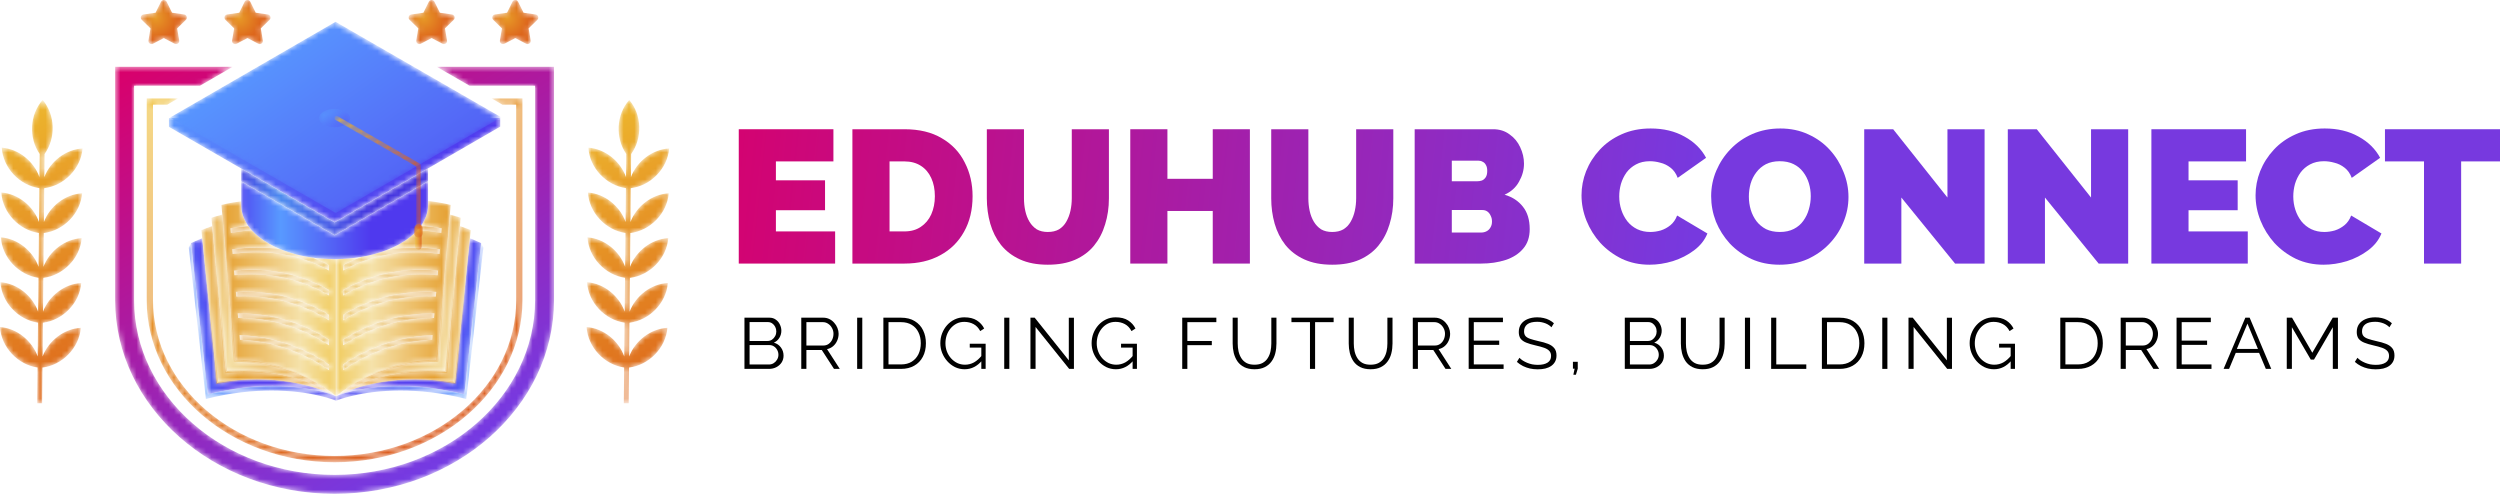 <svg width="467" height="93" viewBox="0 0 467 93" fill="none" xmlns="http://www.w3.org/2000/svg">
<mask id="mask0_1_1864" style="mask-type:luminance" maskUnits="userSpaceOnUse" x="21" y="12" width="83" height="81">
<path d="M81.582 12.482L87.718 16.019H99.953V56.081C99.953 74.07 83.155 88.707 62.5 88.707C41.845 88.707 25.047 74.07 25.047 56.081V16.019H37.344L43.459 12.482H21.511V56.081C21.511 76.019 39.897 92.244 62.5 92.244C85.104 92.244 103.49 76.019 103.49 56.081V12.482H81.582Z" fill="white"/>
</mask>
<g mask="url(#mask0_1_1864)">
<path d="M81.582 12.482L87.718 16.019H99.953V56.081C99.953 74.07 83.155 88.707 62.5 88.707C41.845 88.707 25.047 74.07 25.047 56.081V16.019H37.344L43.459 12.482H21.511V56.081C21.511 76.019 39.897 92.244 62.5 92.244C85.104 92.244 103.49 76.019 103.49 56.081V12.482H81.582Z" fill="url(#paint0_linear_1_1864)"/>
</g>
<mask id="mask1_1_1864" style="mask-type:luminance" maskUnits="userSpaceOnUse" x="27" y="18" width="71" height="69">
<path d="M91.806 18.375L93.853 19.556H96.421V56.081C96.421 72.121 81.201 85.176 62.5 85.176C43.8 85.176 28.579 72.121 28.579 56.081V19.556H31.229L33.271 18.375H27.404V56.081C27.404 72.77 43.145 86.351 62.5 86.351C81.855 86.351 97.596 72.77 97.596 56.081V18.375H91.806Z" fill="white"/>
</mask>
<g mask="url(#mask1_1_1864)">
<path d="M91.806 18.375L93.853 19.556H96.421V56.081C96.421 72.121 81.201 85.176 62.5 85.176C43.8 85.176 28.579 72.121 28.579 56.081V19.556H31.229L33.271 18.375H27.404V56.081C27.404 72.77 43.145 86.351 62.5 86.351C81.855 86.351 97.596 72.77 97.596 56.081V18.375H91.806Z" fill="url(#paint1_linear_1_1864)"/>
</g>
<mask id="mask2_1_1864" style="mask-type:luminance" maskUnits="userSpaceOnUse" x="109" y="18" width="16" height="58">
<path d="M117.774 41.468L117.836 35.153C121.548 34.703 124.709 31.476 125 27.728C121.823 27.912 118.973 30.159 117.856 33.091L117.899 28.769C120.033 25.826 119.924 21.457 117.54 18.672C115.102 21.41 114.907 25.776 116.984 28.761L116.941 33.083C115.883 30.13 113.077 27.826 109.905 27.58C110.121 31.333 113.219 34.622 116.921 35.144L116.859 41.46C115.801 38.506 112.995 36.203 109.822 35.957C110.039 39.71 113.137 42.999 116.839 43.52L116.777 49.836C115.718 46.883 112.913 44.58 109.74 44.334C109.957 48.087 113.055 51.375 116.757 51.897L116.694 58.213C115.636 55.26 112.83 52.957 109.658 52.71C109.875 56.463 112.972 59.752 116.674 60.274L116.612 66.59C115.553 63.636 112.748 61.333 109.575 61.087C109.792 64.84 112.89 68.129 116.592 68.651L116.526 75.327L117.441 75.336L117.507 68.66C121.218 68.21 124.38 64.983 124.671 61.236C121.493 61.419 118.643 63.667 117.527 66.598L117.589 60.283C121.301 59.834 124.462 56.607 124.753 52.859C121.576 53.042 118.726 55.29 117.61 58.221L117.671 51.907C121.383 51.457 124.545 48.23 124.836 44.482C121.658 44.666 118.808 46.913 117.691 49.845L117.754 43.53C121.465 43.08 124.627 39.853 124.918 36.105C121.74 36.289 118.891 38.536 117.774 41.468Z" fill="white"/>
</mask>
<g mask="url(#mask2_1_1864)">
<path d="M117.774 41.468L117.836 35.153C121.548 34.703 124.709 31.476 125 27.728C121.823 27.912 118.973 30.159 117.856 33.091L117.899 28.769C120.033 25.826 119.924 21.457 117.54 18.672C115.102 21.41 114.907 25.776 116.984 28.761L116.941 33.083C115.883 30.13 113.077 27.826 109.905 27.58C110.121 31.333 113.219 34.622 116.921 35.144L116.859 41.46C115.801 38.506 112.995 36.203 109.822 35.957C110.039 39.71 113.137 42.999 116.839 43.52L116.777 49.836C115.718 46.883 112.913 44.58 109.74 44.334C109.957 48.087 113.055 51.375 116.757 51.897L116.694 58.213C115.636 55.26 112.83 52.957 109.658 52.71C109.875 56.463 112.972 59.752 116.674 60.274L116.612 66.59C115.553 63.636 112.748 61.333 109.575 61.087C109.792 64.84 112.89 68.129 116.592 68.651L116.526 75.327L117.441 75.336L117.507 68.66C121.218 68.21 124.38 64.983 124.671 61.236C121.493 61.419 118.643 63.667 117.527 66.598L117.589 60.283C121.301 59.834 124.462 56.607 124.753 52.859C121.576 53.042 118.726 55.29 117.61 58.221L117.671 51.907C121.383 51.457 124.545 48.23 124.836 44.482C121.658 44.666 118.808 46.913 117.691 49.845L117.754 43.53C121.465 43.08 124.627 39.853 124.918 36.105C121.74 36.289 118.891 38.536 117.774 41.468Z" fill="url(#paint2_linear_1_1864)"/>
</g>
<mask id="mask3_1_1864" style="mask-type:luminance" maskUnits="userSpaceOnUse" x="0" y="18" width="16" height="58">
<path d="M8.199 41.468L8.261 35.153C11.973 34.703 15.134 31.476 15.425 27.728C12.248 27.912 9.398 30.159 8.281 33.091L8.324 28.769C10.458 25.826 10.349 21.457 7.965 18.672C5.527 21.41 5.332 25.776 7.409 28.761L7.366 33.083C6.308 30.13 3.502 27.826 0.329 27.58C0.546 31.333 3.644 34.622 7.346 35.144L7.284 41.46C6.226 38.506 3.42 36.203 0.247 35.957C0.464 39.71 3.562 42.999 7.264 43.52L7.202 49.836C6.143 46.883 3.338 44.58 0.164 44.334C0.382 48.087 3.48 51.375 7.182 51.897L7.119 58.213C6.061 55.26 3.255 52.957 0.082 52.71C0.299 56.463 3.397 59.752 7.099 60.274L7.037 66.59C5.978 63.636 3.173 61.333 0 61.087C0.217 64.84 3.315 68.129 7.017 68.651L6.951 75.327L7.866 75.336L7.932 68.66C11.643 68.21 14.805 64.983 15.095 61.236C11.918 61.419 9.068 63.667 7.952 66.598L8.014 60.283C11.726 59.834 14.887 56.607 15.178 52.859C12.001 53.042 9.151 55.29 8.034 58.221L8.096 51.907C11.808 51.457 14.97 48.23 15.261 44.482C12.083 44.666 9.233 46.913 8.116 49.845L8.179 43.53C11.89 43.08 15.052 39.853 15.342 36.105C12.165 36.289 9.316 38.536 8.199 41.468Z" fill="white"/>
</mask>
<g mask="url(#mask3_1_1864)">
<path d="M8.199 41.468L8.261 35.153C11.973 34.703 15.134 31.476 15.425 27.728C12.248 27.912 9.398 30.159 8.281 33.091L8.324 28.769C10.458 25.826 10.349 21.457 7.965 18.672C5.527 21.41 5.332 25.776 7.409 28.761L7.366 33.083C6.308 30.13 3.502 27.826 0.329 27.58C0.546 31.333 3.644 34.622 7.346 35.144L7.284 41.46C6.226 38.506 3.42 36.203 0.247 35.957C0.464 39.71 3.562 42.999 7.264 43.52L7.202 49.836C6.143 46.883 3.338 44.58 0.164 44.334C0.382 48.087 3.48 51.375 7.182 51.897L7.119 58.213C6.061 55.26 3.255 52.957 0.082 52.71C0.299 56.463 3.397 59.752 7.099 60.274L7.037 66.59C5.978 63.636 3.173 61.333 0 61.087C0.217 64.84 3.315 68.129 7.017 68.651L6.951 75.327L7.866 75.336L7.932 68.66C11.643 68.21 14.805 64.983 15.095 61.236C11.918 61.419 9.068 63.667 7.952 66.598L8.014 60.283C11.726 59.834 14.887 56.607 15.178 52.859C12.001 53.042 9.151 55.29 8.034 58.221L8.096 51.907C11.808 51.457 14.97 48.23 15.261 44.482C12.083 44.666 9.233 46.913 8.116 49.845L8.179 43.53C11.89 43.08 15.052 39.853 15.342 36.105C12.165 36.289 9.316 38.536 8.199 41.468Z" fill="url(#paint3_linear_1_1864)"/>
</g>
<mask id="mask4_1_1864" style="mask-type:luminance" maskUnits="userSpaceOnUse" x="62" y="45" width="29" height="30">
<path d="M62.777 74.859V74.003C62.777 74.003 67.177 72.096 74.637 72.096C78.066 72.096 82.141 72.498 86.735 73.675L89.879 45.417L90.294 46.272L87.102 74.531C82.439 73.353 78.301 72.951 74.819 72.951C67.245 72.951 62.777 74.859 62.777 74.859Z" fill="white"/>
</mask>
<g mask="url(#mask4_1_1864)">
<path d="M62.777 74.859V74.003C62.777 74.003 67.177 72.096 74.637 72.096C78.066 72.096 82.141 72.498 86.735 73.675L89.879 45.417L90.294 46.272L87.102 74.531C82.439 73.353 78.301 72.951 74.819 72.951C67.245 72.951 62.777 74.859 62.777 74.859Z" fill="url(#paint4_linear_1_1864)"/>
</g>
<mask id="mask5_1_1864" style="mask-type:luminance" maskUnits="userSpaceOnUse" x="62" y="44" width="28" height="31">
<path d="M62.777 74.003C62.777 74.003 68.368 70.852 77.558 70.852C79.835 70.852 82.33 71.045 85.018 71.527L87.782 44.498C89.106 45.042 89.868 45.411 89.879 45.416V45.417L86.735 73.675C82.141 72.498 78.066 72.096 74.637 72.096C67.177 72.096 62.777 74.003 62.777 74.003Z" fill="white"/>
</mask>
<g mask="url(#mask5_1_1864)">
<path d="M62.777 74.003C62.777 74.003 68.368 70.852 77.558 70.852C79.835 70.852 82.33 71.045 85.018 71.527L87.782 44.498C89.106 45.042 89.868 45.411 89.879 45.416V45.417L86.735 73.675C82.141 72.498 78.066 72.096 74.637 72.096C67.177 72.096 62.777 74.003 62.777 74.003Z" fill="url(#paint5_linear_1_1864)"/>
</g>
<mask id="mask6_1_1864" style="mask-type:luminance" maskUnits="userSpaceOnUse" x="62" y="42" width="26" height="33">
<path d="M62.777 74.003C62.777 74.003 69.378 69.329 79.927 69.329C81.029 69.329 82.173 69.38 83.358 69.493L85.914 42.23C87.198 42.672 87.937 42.986 87.937 42.986L87.782 44.498L85.018 71.527C82.33 71.045 79.835 70.852 77.558 70.852C68.368 70.852 62.777 74.003 62.777 74.003Z" fill="white"/>
</mask>
<g mask="url(#mask6_1_1864)">
<path d="M62.777 74.003C62.777 74.003 69.378 69.329 79.927 69.329C81.029 69.329 82.173 69.38 83.358 69.493L85.914 42.23C87.198 42.672 87.937 42.986 87.937 42.986L87.782 44.498L85.018 71.527C82.33 71.045 79.835 70.852 77.558 70.852C68.368 70.852 62.777 74.003 62.777 74.003Z" fill="url(#paint6_linear_1_1864)"/>
</g>
<mask id="mask7_1_1864" style="mask-type:luminance" maskUnits="userSpaceOnUse" x="62" y="40" width="25" height="35">
<path d="M62.777 74.003C62.777 74.003 70.182 67.472 81.707 67.37L84.038 40.074C85.318 40.418 86.058 40.685 86.058 40.685L85.914 42.23L83.358 69.493C82.173 69.38 81.029 69.329 79.927 69.329C69.378 69.329 62.777 74.003 62.777 74.003Z" fill="white"/>
</mask>
<g mask="url(#mask7_1_1864)">
<path d="M62.777 74.003C62.777 74.003 70.182 67.472 81.707 67.37L84.038 40.074C85.318 40.418 86.058 40.685 86.058 40.685L85.914 42.23L83.358 69.493C82.173 69.38 81.029 69.329 79.927 69.329C69.378 69.329 62.777 74.003 62.777 74.003Z" fill="url(#paint7_linear_1_1864)"/>
</g>
<mask id="mask8_1_1864" style="mask-type:luminance" maskUnits="userSpaceOnUse" x="62" y="37" width="23" height="38">
<path d="M62.777 74.003V48.404C64.393 48.389 66.006 48.247 67.566 47.977C66.103 48.51 64.932 49.077 64.088 49.538V50.54C66.095 49.382 70.889 47.104 77.579 47.104C77.581 47.104 77.583 47.104 77.585 47.104C78.849 47.104 80.184 47.186 82.094 47.44L82.168 46.569C80.242 46.314 78.877 46.23 77.585 46.23C75.629 46.231 73.83 46.419 72.209 46.717C73.152 46.354 74.046 45.933 74.876 45.453C76.169 44.703 77.217 43.862 78.017 42.967C79.214 43.035 80.592 43.195 82.429 43.517L82.503 42.644C80.971 42.377 79.747 42.221 78.676 42.136C78.681 42.129 78.686 42.122 78.691 42.115C79.541 40.901 79.964 39.606 79.963 38.316L79.962 37.538C82.551 37.824 84.191 38.283 84.191 38.283L84.038 40.074L81.707 67.37C70.182 67.472 62.777 74.003 62.777 74.003ZM80.799 62.595C72.716 62.907 66.771 66.248 64.088 68.095V69.161C66.369 67.508 72.383 63.816 80.725 63.47L80.799 62.595ZM80.87 58.533C72.741 58.536 66.776 61.702 64.088 63.457V64.505C66.391 62.921 72.451 59.407 80.859 59.407C80.863 59.407 80.866 59.407 80.87 59.407C80.936 59.407 81.005 59.409 81.072 59.409L81.146 58.537C81.055 58.536 80.961 58.533 80.87 58.533ZM79.766 54.471C72.197 54.475 66.65 57.237 64.088 58.818V59.848C66.301 58.409 71.936 55.345 79.757 55.345C79.76 55.345 79.763 55.345 79.766 55.345C80.303 55.345 80.857 55.367 81.415 55.398L81.489 54.526C80.906 54.494 80.328 54.471 79.766 54.471ZM78.671 50.37C71.66 50.373 66.522 52.763 64.088 54.179V55.194C66.198 53.898 71.409 51.244 78.663 51.244C78.665 51.244 78.668 51.244 78.671 51.244C79.605 51.244 80.579 51.29 81.754 51.417L81.829 50.547C80.629 50.417 79.63 50.37 78.671 50.37Z" fill="white"/>
</mask>
<g mask="url(#mask8_1_1864)">
<path d="M62.777 74.003V48.404C64.393 48.389 66.006 48.247 67.566 47.977C66.103 48.51 64.932 49.077 64.088 49.538V50.54C66.095 49.382 70.889 47.104 77.579 47.104C77.581 47.104 77.583 47.104 77.585 47.104C78.849 47.104 80.184 47.186 82.094 47.44L82.168 46.569C80.242 46.314 78.877 46.23 77.585 46.23C75.629 46.231 73.83 46.419 72.209 46.717C73.152 46.354 74.046 45.933 74.876 45.453C76.169 44.703 77.217 43.862 78.017 42.967C79.214 43.035 80.592 43.195 82.429 43.517L82.503 42.644C80.971 42.377 79.747 42.221 78.676 42.136C78.681 42.129 78.686 42.122 78.691 42.115C79.541 40.901 79.964 39.606 79.963 38.316L79.962 37.538C82.551 37.824 84.191 38.283 84.191 38.283L84.038 40.074L81.707 67.37C70.182 67.472 62.777 74.003 62.777 74.003ZM80.799 62.595C72.716 62.907 66.771 66.248 64.088 68.095V69.161C66.369 67.508 72.383 63.816 80.725 63.47L80.799 62.595ZM80.87 58.533C72.741 58.536 66.776 61.702 64.088 63.457V64.505C66.391 62.921 72.451 59.407 80.859 59.407C80.863 59.407 80.866 59.407 80.87 59.407C80.936 59.407 81.005 59.409 81.072 59.409L81.146 58.537C81.055 58.536 80.961 58.533 80.87 58.533ZM79.766 54.471C72.197 54.475 66.65 57.237 64.088 58.818V59.848C66.301 58.409 71.936 55.345 79.757 55.345C79.76 55.345 79.763 55.345 79.766 55.345C80.303 55.345 80.857 55.367 81.415 55.398L81.489 54.526C80.906 54.494 80.328 54.471 79.766 54.471ZM78.671 50.37C71.66 50.373 66.522 52.763 64.088 54.179V55.194C66.198 53.898 71.409 51.244 78.663 51.244C78.665 51.244 78.668 51.244 78.671 51.244C79.605 51.244 80.579 51.29 81.754 51.417L81.829 50.547C80.629 50.417 79.63 50.37 78.671 50.37Z" fill="url(#paint8_linear_1_1864)"/>
</g>
<mask id="mask9_1_1864" style="mask-type:luminance" maskUnits="userSpaceOnUse" x="64" y="58" width="18" height="7">
<path d="M64.088 64.505V63.457C66.776 61.702 72.741 58.536 80.87 58.533C80.961 58.533 81.055 58.536 81.146 58.537L81.072 59.409C81.005 59.409 80.936 59.407 80.87 59.407C80.866 59.407 80.863 59.407 80.859 59.407C72.451 59.407 66.391 62.921 64.088 64.505Z" fill="white"/>
</mask>
<g mask="url(#mask9_1_1864)">
<path d="M64.088 64.505V63.457C66.776 61.702 72.741 58.536 80.87 58.533C80.961 58.533 81.055 58.536 81.146 58.537L81.072 59.409C81.005 59.409 80.936 59.407 80.87 59.407C80.866 59.407 80.863 59.407 80.859 59.407C72.451 59.407 66.391 62.921 64.088 64.505Z" fill="url(#paint9_linear_1_1864)"/>
</g>
<mask id="mask10_1_1864" style="mask-type:luminance" maskUnits="userSpaceOnUse" x="64" y="54" width="18" height="6">
<path d="M64.088 59.848V58.818C66.65 57.237 72.197 54.475 79.766 54.472C80.328 54.472 80.906 54.494 81.489 54.526L81.415 55.398C80.857 55.367 80.303 55.345 79.766 55.345C79.763 55.345 79.76 55.345 79.757 55.345C71.936 55.345 66.301 58.409 64.088 59.848Z" fill="white"/>
</mask>
<g mask="url(#mask10_1_1864)">
<path d="M64.088 59.848V58.818C66.65 57.237 72.197 54.475 79.766 54.472C80.328 54.472 80.906 54.494 81.489 54.526L81.415 55.398C80.857 55.367 80.303 55.345 79.766 55.345C79.763 55.345 79.76 55.345 79.757 55.345C71.936 55.345 66.301 58.409 64.088 59.848Z" fill="url(#paint10_linear_1_1864)"/>
</g>
<mask id="mask11_1_1864" style="mask-type:luminance" maskUnits="userSpaceOnUse" x="64" y="62" width="17" height="8">
<path d="M64.088 69.161V68.095C66.771 66.248 72.716 62.907 80.799 62.595L80.725 63.47C72.383 63.816 66.369 67.508 64.088 69.161Z" fill="white"/>
</mask>
<g mask="url(#mask11_1_1864)">
<path d="M64.088 69.161V68.095C66.771 66.248 72.716 62.907 80.799 62.595L80.725 63.47C72.383 63.816 66.369 67.508 64.088 69.161Z" fill="url(#paint11_linear_1_1864)"/>
</g>
<mask id="mask12_1_1864" style="mask-type:luminance" maskUnits="userSpaceOnUse" x="78" y="42" width="5" height="2">
<path d="M82.429 43.517C80.592 43.195 79.214 43.035 78.017 42.967C78.26 42.694 78.479 42.418 78.676 42.137C79.746 42.221 80.971 42.377 82.503 42.644L82.429 43.517Z" fill="white"/>
</mask>
<g mask="url(#mask12_1_1864)">
<path d="M82.429 43.517C80.592 43.195 79.214 43.035 78.017 42.967C78.26 42.694 78.479 42.418 78.676 42.137C79.746 42.221 80.971 42.377 82.503 42.644L82.429 43.517Z" fill="url(#paint12_linear_1_1864)"/>
</g>
<mask id="mask13_1_1864" style="mask-type:luminance" maskUnits="userSpaceOnUse" x="64" y="46" width="19" height="5">
<path d="M64.088 50.54V49.538C64.932 49.077 66.103 48.51 67.566 47.977C69.19 47.696 70.757 47.275 72.209 46.717C73.83 46.42 75.629 46.231 77.585 46.23C78.877 46.23 80.242 46.314 82.168 46.569L82.094 47.44C80.184 47.186 78.849 47.104 77.585 47.104C77.583 47.104 77.581 47.104 77.579 47.104C70.889 47.104 66.095 49.382 64.088 50.54Z" fill="white"/>
</mask>
<g mask="url(#mask13_1_1864)">
<path d="M64.088 50.54V49.538C64.932 49.077 66.103 48.51 67.566 47.977C69.19 47.696 70.757 47.275 72.209 46.717C73.83 46.42 75.629 46.231 77.585 46.23C78.877 46.23 80.242 46.314 82.168 46.569L82.094 47.44C80.184 47.186 78.849 47.104 77.585 47.104C77.583 47.104 77.581 47.104 77.579 47.104C70.889 47.104 66.095 49.382 64.088 50.54Z" fill="url(#paint13_linear_1_1864)"/>
</g>
<mask id="mask14_1_1864" style="mask-type:luminance" maskUnits="userSpaceOnUse" x="64" y="50" width="18" height="6">
<path d="M64.088 55.194V54.179C66.522 52.763 71.66 50.373 78.671 50.37C79.63 50.37 80.629 50.417 81.829 50.547L81.754 51.417C80.579 51.29 79.605 51.244 78.671 51.244C78.668 51.244 78.665 51.244 78.663 51.244C71.409 51.244 66.198 53.898 64.088 55.194Z" fill="white"/>
</mask>
<g mask="url(#mask14_1_1864)">
<path d="M64.088 55.194V54.179C66.522 52.763 71.66 50.373 78.671 50.37C79.63 50.37 80.629 50.417 81.829 50.547L81.754 51.417C80.579 51.29 79.605 51.244 78.671 51.244C78.668 51.244 78.665 51.244 78.663 51.244C71.409 51.244 66.198 53.898 64.088 55.194Z" fill="url(#paint14_linear_1_1864)"/>
</g>
<mask id="mask15_1_1864" style="mask-type:luminance" maskUnits="userSpaceOnUse" x="62" y="42" width="26" height="33">
<path d="M62.777 74.003C64.449 73.105 66.25 72.467 68.077 71.951C69.909 71.444 71.786 71.103 73.677 70.892C74.15 70.838 74.625 70.813 75.099 70.772L75.811 70.717L76.525 70.698L77.952 70.667L79.379 70.715C80.332 70.722 81.277 70.853 82.227 70.925C83.173 71.026 84.112 71.191 85.055 71.321L84.81 71.506C85.274 66.747 85.8 61.994 86.296 57.238L87.093 50.11L87.936 42.986L87.321 50.133L86.658 57.275C86.181 62.033 85.734 66.794 85.226 71.548L85.203 71.764L84.981 71.733C84.048 71.599 83.118 71.428 82.182 71.323C81.242 71.246 80.306 71.11 79.362 71.098L77.948 71.041L76.534 71.057L75.826 71.063L75.12 71.105C74.649 71.137 74.177 71.153 73.707 71.198C71.827 71.365 69.962 71.689 68.125 72.133C66.292 72.585 64.477 73.161 62.777 74.003Z" fill="white"/>
</mask>
<g mask="url(#mask15_1_1864)">
<path d="M62.777 74.003C64.449 73.105 66.25 72.467 68.077 71.951C69.909 71.444 71.786 71.103 73.677 70.892C74.15 70.838 74.625 70.813 75.099 70.772L75.811 70.717L76.525 70.698L77.952 70.667L79.379 70.715C80.332 70.722 81.277 70.853 82.227 70.925C83.173 71.026 84.112 71.191 85.055 71.321L84.81 71.506C85.274 66.747 85.8 61.994 86.296 57.238L87.093 50.11L87.936 42.986L87.321 50.133L86.658 57.275C86.181 62.033 85.734 66.794 85.226 71.548L85.203 71.764L84.981 71.733C84.048 71.599 83.118 71.428 82.182 71.323C81.242 71.246 80.306 71.11 79.362 71.098L77.948 71.041L76.534 71.057L75.826 71.063L75.12 71.105C74.649 71.137 74.177 71.153 73.707 71.198C71.827 71.365 69.962 71.689 68.125 72.133C66.292 72.585 64.477 73.161 62.777 74.003Z" fill="url(#paint15_linear_1_1864)"/>
</g>
<mask id="mask16_1_1864" style="mask-type:luminance" maskUnits="userSpaceOnUse" x="62" y="40" width="25" height="35">
<path d="M62.777 74.003C64.255 72.995 65.871 72.201 67.529 71.525C69.19 70.855 70.91 70.32 72.664 69.942C74.418 69.577 76.197 69.277 77.993 69.207C78.889 69.127 79.788 69.158 80.686 69.149C81.585 69.156 82.48 69.244 83.377 69.287L83.153 69.473C83.573 64.669 84.068 59.872 84.525 55.072L85.267 47.876L86.059 40.685L85.499 47.898L84.892 55.106C84.448 59.908 84.043 64.713 83.564 69.512L83.543 69.709L83.338 69.698C82.452 69.65 81.566 69.557 80.678 69.545C79.79 69.548 78.9 69.512 78.014 69.586C76.237 69.654 74.472 69.903 72.726 70.234C70.977 70.569 69.269 71.09 67.594 71.693C65.924 72.311 64.288 73.046 62.777 74.003Z" fill="white"/>
</mask>
<g mask="url(#mask16_1_1864)">
<path d="M62.777 74.003C64.255 72.995 65.871 72.201 67.529 71.525C69.19 70.855 70.91 70.32 72.664 69.942C74.418 69.577 76.197 69.277 77.993 69.207C78.889 69.127 79.788 69.158 80.686 69.149C81.585 69.156 82.48 69.244 83.377 69.287L83.153 69.473C83.573 64.669 84.068 59.872 84.525 55.072L85.267 47.876L86.059 40.685L85.499 47.898L84.892 55.106C84.448 59.908 84.043 64.713 83.564 69.512L83.543 69.709L83.338 69.698C82.452 69.65 81.566 69.557 80.678 69.545C79.79 69.548 78.9 69.512 78.014 69.586C76.237 69.654 74.472 69.903 72.726 70.234C70.977 70.569 69.269 71.09 67.594 71.693C65.924 72.311 64.288 73.046 62.777 74.003Z" fill="url(#paint16_linear_1_1864)"/>
</g>
<mask id="mask17_1_1864" style="mask-type:luminance" maskUnits="userSpaceOnUse" x="62" y="38" width="23" height="37">
<path d="M62.777 74.003C64.07 72.895 65.502 71.953 66.988 71.116C68.474 70.276 70.037 69.571 71.648 69C73.258 68.431 74.908 67.947 76.598 67.667C78.28 67.338 79.994 67.227 81.705 67.165L81.503 67.352C81.888 62.502 82.34 57.657 82.764 52.811L83.452 45.545L84.191 38.283L83.688 45.565L83.134 52.842C82.73 57.691 82.354 62.542 81.91 67.387L81.894 67.568L81.708 67.574C80.02 67.624 78.327 67.722 76.663 68.037C74.993 68.309 73.35 68.736 71.745 69.276C70.134 69.804 68.581 70.498 67.071 71.27C65.565 72.051 64.107 72.94 62.777 74.003Z" fill="white"/>
</mask>
<g mask="url(#mask17_1_1864)">
<path d="M62.777 74.003C64.07 72.895 65.502 71.953 66.988 71.116C68.474 70.276 70.037 69.571 71.648 69C73.258 68.431 74.908 67.947 76.598 67.667C78.28 67.338 79.994 67.227 81.705 67.165L81.503 67.352C81.888 62.502 82.34 57.657 82.764 52.811L83.452 45.545L84.191 38.283L83.688 45.565L83.134 52.842C82.73 57.691 82.354 62.542 81.91 67.387L81.894 67.568L81.708 67.574C80.02 67.624 78.327 67.722 76.663 68.037C74.993 68.309 73.35 68.736 71.745 69.276C70.134 69.804 68.581 70.498 67.071 71.27C65.565 72.051 64.107 72.94 62.777 74.003Z" fill="url(#paint17_linear_1_1864)"/>
</g>
<mask id="mask18_1_1864" style="mask-type:luminance" maskUnits="userSpaceOnUse" x="35" y="45" width="28" height="30">
<path d="M62.777 74.859C62.777 74.859 58.31 72.951 50.736 72.951C47.254 72.951 43.116 73.353 38.452 74.531L35.26 46.272L35.676 45.416L38.82 73.675C43.413 72.498 47.488 72.096 50.918 72.096C58.377 72.096 62.777 74.003 62.777 74.003V74.859Z" fill="white"/>
</mask>
<g mask="url(#mask18_1_1864)">
<path d="M62.777 74.859C62.777 74.859 58.31 72.951 50.736 72.951C47.254 72.951 43.116 73.353 38.452 74.531L35.26 46.272L35.676 45.416L38.82 73.675C43.413 72.498 47.488 72.096 50.918 72.096C58.377 72.096 62.777 74.003 62.777 74.003V74.859Z" fill="url(#paint18_linear_1_1864)"/>
</g>
<mask id="mask19_1_1864" style="mask-type:luminance" maskUnits="userSpaceOnUse" x="35" y="44" width="28" height="31">
<path d="M62.777 74.003C62.777 74.003 58.377 72.096 50.918 72.096C47.488 72.096 43.413 72.498 38.82 73.675L35.676 45.416C35.686 45.412 36.449 45.042 37.773 44.498L40.537 71.527C43.225 71.045 45.72 70.852 47.996 70.852C57.187 70.852 62.777 74.003 62.777 74.003Z" fill="white"/>
</mask>
<g mask="url(#mask19_1_1864)">
<path d="M62.777 74.003C62.777 74.003 58.377 72.096 50.918 72.096C47.488 72.096 43.413 72.498 38.82 73.675L35.676 45.416C35.686 45.412 36.449 45.042 37.773 44.498L40.537 71.527C43.225 71.045 45.72 70.852 47.996 70.852C57.187 70.852 62.777 74.003 62.777 74.003Z" fill="url(#paint19_linear_1_1864)"/>
</g>
<mask id="mask20_1_1864" style="mask-type:luminance" maskUnits="userSpaceOnUse" x="37" y="42" width="26" height="33">
<path d="M62.777 74.003C62.777 74.003 57.187 70.852 47.996 70.852C45.72 70.852 43.225 71.045 40.537 71.527L37.773 44.498L37.618 42.986C37.618 42.986 38.357 42.672 39.641 42.23L42.197 69.493C43.381 69.38 44.526 69.329 45.627 69.329C56.177 69.329 62.777 74.003 62.777 74.003Z" fill="white"/>
</mask>
<g mask="url(#mask20_1_1864)">
<path d="M62.777 74.003C62.777 74.003 57.187 70.852 47.996 70.852C45.72 70.852 43.225 71.045 40.537 71.527L37.773 44.498L37.618 42.986C37.618 42.986 38.357 42.672 39.641 42.23L42.197 69.493C43.381 69.38 44.526 69.329 45.627 69.329C56.177 69.329 62.777 74.003 62.777 74.003Z" fill="url(#paint20_linear_1_1864)"/>
</g>
<mask id="mask21_1_1864" style="mask-type:luminance" maskUnits="userSpaceOnUse" x="39" y="40" width="24" height="35">
<path d="M62.777 74.003C62.777 74.003 56.177 69.329 45.627 69.329C44.526 69.329 43.381 69.38 42.197 69.493L39.641 42.23L39.496 40.685C39.496 40.685 40.237 40.418 41.516 40.074L43.848 67.37C55.372 67.472 62.777 74.003 62.777 74.003Z" fill="white"/>
</mask>
<g mask="url(#mask21_1_1864)">
<path d="M62.777 74.003C62.777 74.003 56.177 69.329 45.627 69.329C44.526 69.329 43.381 69.38 42.197 69.493L39.641 42.23L39.496 40.685C39.496 40.685 40.237 40.418 41.516 40.074L43.848 67.37C55.372 67.472 62.777 74.003 62.777 74.003Z" fill="url(#paint21_linear_1_1864)"/>
</g>
<mask id="mask22_1_1864" style="mask-type:luminance" maskUnits="userSpaceOnUse" x="41" y="37" width="22" height="38">
<path d="M62.777 74.003C62.777 74.003 55.372 67.472 43.848 67.37L41.517 40.074L41.364 38.283C41.364 38.283 42.783 37.886 45.065 37.6L45.066 38.343C45.067 39.649 45.502 40.955 46.371 42.181C45.423 42.272 44.348 42.419 43.051 42.644L43.126 43.517C44.709 43.24 45.95 43.083 47.029 43.001C47.83 43.891 48.877 44.726 50.169 45.471C50.871 45.876 51.619 46.239 52.404 46.56C51.036 46.355 49.554 46.231 47.97 46.23C46.678 46.23 45.313 46.314 43.386 46.569L43.461 47.44C45.37 47.186 46.705 47.104 47.97 47.104C47.972 47.104 47.974 47.104 47.976 47.104C54.666 47.104 59.46 49.382 61.467 50.54V49.538C60.7 49.119 59.663 48.613 58.383 48.124C59.734 48.311 61.118 48.405 62.501 48.405C62.593 48.405 62.685 48.405 62.777 48.404V74.003ZM44.755 62.595L44.83 63.47C53.172 63.816 59.186 67.508 61.467 69.161V68.095C58.783 66.248 52.839 62.907 44.755 62.595ZM44.696 59.407C53.103 59.407 59.164 62.921 61.467 64.505V63.457C58.779 61.702 52.814 58.536 44.685 58.533C44.593 58.533 44.5 58.536 44.408 58.537L44.483 59.409C44.55 59.409 44.618 59.407 44.685 59.407C44.689 59.407 44.691 59.407 44.696 59.407ZM45.797 55.345C53.618 55.345 59.254 58.409 61.467 59.848V58.818C58.905 57.237 53.358 54.475 45.789 54.471C45.227 54.471 44.649 54.494 44.066 54.526L44.14 55.398C44.698 55.367 45.251 55.345 45.789 55.345C45.792 55.345 45.794 55.345 45.797 55.345ZM46.892 51.244C54.146 51.244 59.356 53.898 61.467 55.194V54.179C59.033 52.763 53.894 50.373 46.884 50.37C45.924 50.37 44.926 50.417 43.726 50.547L43.8 51.417C44.976 51.29 45.949 51.244 46.884 51.244C46.887 51.244 46.889 51.244 46.892 51.244Z" fill="white"/>
</mask>
<g mask="url(#mask22_1_1864)">
<path d="M62.777 74.003C62.777 74.003 55.372 67.472 43.848 67.37L41.517 40.074L41.364 38.283C41.364 38.283 42.783 37.886 45.065 37.6L45.066 38.343C45.067 39.649 45.502 40.955 46.371 42.181C45.423 42.272 44.348 42.419 43.051 42.644L43.126 43.517C44.709 43.24 45.95 43.083 47.029 43.001C47.83 43.891 48.877 44.726 50.169 45.471C50.871 45.876 51.619 46.239 52.404 46.56C51.036 46.355 49.554 46.231 47.97 46.23C46.678 46.23 45.313 46.314 43.386 46.569L43.461 47.44C45.37 47.186 46.705 47.104 47.97 47.104C47.972 47.104 47.974 47.104 47.976 47.104C54.666 47.104 59.46 49.382 61.467 50.54V49.538C60.7 49.119 59.663 48.613 58.383 48.124C59.734 48.311 61.118 48.405 62.501 48.405C62.593 48.405 62.685 48.405 62.777 48.404V74.003ZM44.755 62.595L44.83 63.47C53.172 63.816 59.186 67.508 61.467 69.161V68.095C58.783 66.248 52.839 62.907 44.755 62.595ZM44.696 59.407C53.103 59.407 59.164 62.921 61.467 64.505V63.457C58.779 61.702 52.814 58.536 44.685 58.533C44.593 58.533 44.5 58.536 44.408 58.537L44.483 59.409C44.55 59.409 44.618 59.407 44.685 59.407C44.689 59.407 44.691 59.407 44.696 59.407ZM45.797 55.345C53.618 55.345 59.254 58.409 61.467 59.848V58.818C58.905 57.237 53.358 54.475 45.789 54.471C45.227 54.471 44.649 54.494 44.066 54.526L44.14 55.398C44.698 55.367 45.251 55.345 45.789 55.345C45.792 55.345 45.794 55.345 45.797 55.345ZM46.892 51.244C54.146 51.244 59.356 53.898 61.467 55.194V54.179C59.033 52.763 53.894 50.373 46.884 50.37C45.924 50.37 44.926 50.417 43.726 50.547L43.8 51.417C44.976 51.29 45.949 51.244 46.884 51.244C46.887 51.244 46.889 51.244 46.892 51.244Z" fill="url(#paint22_linear_1_1864)"/>
</g>
<mask id="mask23_1_1864" style="mask-type:luminance" maskUnits="userSpaceOnUse" x="44" y="58" width="18" height="7">
<path d="M61.467 64.505C59.164 62.921 53.103 59.407 44.696 59.407C44.691 59.407 44.689 59.407 44.685 59.407C44.618 59.407 44.55 59.409 44.483 59.409L44.408 58.537C44.5 58.536 44.593 58.533 44.685 58.533C52.814 58.536 58.779 61.702 61.467 63.457V64.505Z" fill="white"/>
</mask>
<g mask="url(#mask23_1_1864)">
<path d="M61.467 64.505C59.164 62.921 53.103 59.407 44.696 59.407C44.691 59.407 44.689 59.407 44.685 59.407C44.618 59.407 44.55 59.409 44.483 59.409L44.408 58.537C44.5 58.536 44.593 58.533 44.685 58.533C52.814 58.536 58.779 61.702 61.467 63.457V64.505Z" fill="url(#paint23_linear_1_1864)"/>
</g>
<mask id="mask24_1_1864" style="mask-type:luminance" maskUnits="userSpaceOnUse" x="44" y="54" width="18" height="6">
<path d="M61.467 59.848C59.254 58.409 53.618 55.345 45.797 55.345C45.794 55.345 45.792 55.345 45.789 55.345C45.251 55.345 44.698 55.367 44.14 55.398L44.066 54.526C44.649 54.494 45.227 54.472 45.789 54.472C53.358 54.475 58.905 57.237 61.467 58.818V59.848Z" fill="white"/>
</mask>
<g mask="url(#mask24_1_1864)">
<path d="M61.467 59.848C59.254 58.409 53.618 55.345 45.797 55.345C45.794 55.345 45.792 55.345 45.789 55.345C45.251 55.345 44.698 55.367 44.14 55.398L44.066 54.526C44.649 54.494 45.227 54.472 45.789 54.472C53.358 54.475 58.905 57.237 61.467 58.818V59.848Z" fill="url(#paint24_linear_1_1864)"/>
</g>
<mask id="mask25_1_1864" style="mask-type:luminance" maskUnits="userSpaceOnUse" x="44" y="62" width="18" height="8">
<path d="M61.467 69.161C59.186 67.508 53.172 63.816 44.83 63.47L44.755 62.595C52.839 62.907 58.783 66.248 61.467 68.095V69.161Z" fill="white"/>
</mask>
<g mask="url(#mask25_1_1864)">
<path d="M61.467 69.161C59.186 67.508 53.172 63.816 44.83 63.47L44.755 62.595C52.839 62.907 58.783 66.248 61.467 68.095V69.161Z" fill="url(#paint25_linear_1_1864)"/>
</g>
<mask id="mask26_1_1864" style="mask-type:luminance" maskUnits="userSpaceOnUse" x="43" y="42" width="5" height="2">
<path d="M43.126 43.517L43.051 42.644C44.348 42.419 45.423 42.272 46.371 42.181C46.568 42.458 46.787 42.732 47.029 43.001C45.95 43.083 44.709 43.24 43.126 43.517Z" fill="white"/>
</mask>
<g mask="url(#mask26_1_1864)">
<path d="M43.126 43.517L43.051 42.644C44.348 42.419 45.423 42.272 46.371 42.181C46.568 42.458 46.787 42.732 47.029 43.001C45.95 43.083 44.709 43.24 43.126 43.517Z" fill="url(#paint26_linear_1_1864)"/>
</g>
<mask id="mask27_1_1864" style="mask-type:luminance" maskUnits="userSpaceOnUse" x="43" y="46" width="19" height="5">
<path d="M61.467 50.54C59.46 49.382 54.666 47.104 47.976 47.104C47.974 47.104 47.972 47.104 47.97 47.104C46.705 47.104 45.37 47.186 43.461 47.44L43.386 46.569C45.313 46.314 46.678 46.23 47.97 46.23C49.555 46.231 51.036 46.355 52.404 46.56C54.237 47.31 56.272 47.831 58.383 48.124C59.663 48.613 60.7 49.119 61.467 49.538V50.54Z" fill="white"/>
</mask>
<g mask="url(#mask27_1_1864)">
<path d="M61.467 50.54C59.46 49.382 54.666 47.104 47.976 47.104C47.974 47.104 47.972 47.104 47.97 47.104C46.705 47.104 45.37 47.186 43.461 47.44L43.386 46.569C45.313 46.314 46.678 46.23 47.97 46.23C49.555 46.231 51.036 46.355 52.404 46.56C54.237 47.31 56.272 47.831 58.383 48.124C59.663 48.613 60.7 49.119 61.467 49.538V50.54Z" fill="url(#paint27_linear_1_1864)"/>
</g>
<mask id="mask28_1_1864" style="mask-type:luminance" maskUnits="userSpaceOnUse" x="43" y="50" width="19" height="6">
<path d="M61.467 55.194C59.356 53.898 54.146 51.244 46.892 51.244C46.889 51.244 46.887 51.244 46.884 51.244C45.949 51.244 44.976 51.29 43.8 51.417L43.726 50.547C44.926 50.417 45.924 50.37 46.884 50.37C53.894 50.373 59.033 52.763 61.467 54.179V55.194Z" fill="white"/>
</mask>
<g mask="url(#mask28_1_1864)">
<path d="M61.467 55.194C59.356 53.898 54.146 51.244 46.892 51.244C46.889 51.244 46.887 51.244 46.884 51.244C45.949 51.244 44.976 51.29 43.8 51.417L43.726 50.547C44.926 50.417 45.924 50.37 46.884 50.37C53.894 50.373 59.033 52.763 61.467 54.179V55.194Z" fill="url(#paint28_linear_1_1864)"/>
</g>
<mask id="mask29_1_1864" style="mask-type:luminance" maskUnits="userSpaceOnUse" x="37" y="42" width="26" height="33">
<path d="M62.777 74.003C61.078 73.161 59.263 72.585 57.43 72.133C55.593 71.689 53.728 71.365 51.847 71.198C51.378 71.153 50.905 71.137 50.435 71.105L49.729 71.063L49.021 71.057L47.607 71.041L46.193 71.098C45.249 71.11 44.312 71.246 43.373 71.323C42.436 71.428 41.507 71.599 40.574 71.733L40.352 71.764L40.329 71.548C39.821 66.794 39.374 62.033 38.897 57.275L38.234 50.133L37.618 42.986L38.462 50.11L39.259 57.238C39.755 61.994 40.281 66.747 40.745 71.506L40.5 71.321C41.443 71.191 42.382 71.026 43.328 70.925C44.277 70.853 45.222 70.722 46.176 70.715L47.602 70.667L49.03 70.698L49.744 70.717L50.456 70.772C50.93 70.813 51.405 70.838 51.878 70.892C53.769 71.103 55.646 71.444 57.478 71.951C59.304 72.467 61.106 73.105 62.777 74.003Z" fill="white"/>
</mask>
<g mask="url(#mask29_1_1864)">
<path d="M62.777 74.003C61.078 73.161 59.263 72.585 57.43 72.133C55.593 71.689 53.728 71.365 51.847 71.198C51.378 71.153 50.905 71.137 50.435 71.105L49.729 71.063L49.021 71.057L47.607 71.041L46.193 71.098C45.249 71.11 44.312 71.246 43.373 71.323C42.436 71.428 41.507 71.599 40.574 71.733L40.352 71.764L40.329 71.548C39.821 66.794 39.374 62.033 38.897 57.275L38.234 50.133L37.618 42.986L38.462 50.11L39.259 57.238C39.755 61.994 40.281 66.747 40.745 71.506L40.5 71.321C41.443 71.191 42.382 71.026 43.328 70.925C44.277 70.853 45.222 70.722 46.176 70.715L47.602 70.667L49.03 70.698L49.744 70.717L50.456 70.772C50.93 70.813 51.405 70.838 51.878 70.892C53.769 71.103 55.646 71.444 57.478 71.951C59.304 72.467 61.106 73.105 62.777 74.003Z" fill="url(#paint29_linear_1_1864)"/>
</g>
<mask id="mask30_1_1864" style="mask-type:luminance" maskUnits="userSpaceOnUse" x="39" y="40" width="24" height="35">
<path d="M62.777 74.003C61.267 73.046 59.631 72.311 57.961 71.693C56.286 71.09 54.577 70.569 52.829 70.234C51.083 69.903 49.317 69.654 47.541 69.586C46.654 69.512 45.765 69.548 44.877 69.545C43.989 69.557 43.103 69.65 42.217 69.698L42.011 69.709L41.991 69.512C41.511 64.713 41.107 59.908 40.663 55.106L40.055 47.898L39.496 40.685L40.288 47.876L41.03 55.072C41.487 59.872 41.982 64.669 42.402 69.473L42.177 69.287C43.075 69.244 43.97 69.156 44.868 69.149C45.767 69.158 46.666 69.127 47.561 69.207C49.358 69.277 51.136 69.577 52.891 69.942C54.645 70.32 56.364 70.855 58.026 71.525C59.683 72.201 61.3 72.995 62.777 74.003Z" fill="white"/>
</mask>
<g mask="url(#mask30_1_1864)">
<path d="M62.777 74.003C61.267 73.046 59.631 72.311 57.961 71.693C56.286 71.09 54.577 70.569 52.829 70.234C51.083 69.903 49.317 69.654 47.541 69.586C46.654 69.512 45.765 69.548 44.877 69.545C43.989 69.557 43.103 69.65 42.217 69.698L42.011 69.709L41.991 69.512C41.511 64.713 41.107 59.908 40.663 55.106L40.055 47.898L39.496 40.685L40.288 47.876L41.03 55.072C41.487 59.872 41.982 64.669 42.402 69.473L42.177 69.287C43.075 69.244 43.97 69.156 44.868 69.149C45.767 69.158 46.666 69.127 47.561 69.207C49.358 69.277 51.136 69.577 52.891 69.942C54.645 70.32 56.364 70.855 58.026 71.525C59.683 72.201 61.3 72.995 62.777 74.003Z" fill="url(#paint30_linear_1_1864)"/>
</g>
<mask id="mask31_1_1864" style="mask-type:luminance" maskUnits="userSpaceOnUse" x="41" y="38" width="22" height="37">
<path d="M62.777 74.003C61.448 72.94 59.99 72.051 58.484 71.27C56.973 70.498 55.421 69.804 53.81 69.276C52.205 68.736 50.562 68.309 48.892 68.037C47.228 67.722 45.535 67.624 43.846 67.574L43.661 67.568L43.645 67.387C43.201 62.542 42.825 57.691 42.421 52.842L41.867 45.565L41.364 38.283L42.103 45.545L42.791 52.811C43.215 57.657 43.667 62.502 44.052 67.352L43.85 67.165C45.561 67.227 47.275 67.338 48.957 67.667C50.647 67.947 52.297 68.431 53.906 69C55.517 69.571 57.081 70.276 58.567 71.116C60.053 71.953 61.484 72.895 62.777 74.003Z" fill="white"/>
</mask>
<g mask="url(#mask31_1_1864)">
<path d="M62.777 74.003C61.448 72.94 59.99 72.051 58.484 71.27C56.973 70.498 55.421 69.804 53.81 69.276C52.205 68.736 50.562 68.309 48.892 68.037C47.228 67.722 45.535 67.624 43.846 67.574L43.661 67.568L43.645 67.387C43.201 62.542 42.825 57.691 42.421 52.842L41.867 45.565L41.364 38.283L42.103 45.545L42.791 52.811C43.215 57.657 43.667 62.502 44.052 67.352L43.85 67.165C45.561 67.227 47.275 67.338 48.957 67.667C50.647 67.947 52.297 68.431 53.906 69C55.517 69.571 57.081 70.276 58.567 71.116C60.053 71.953 61.484 72.895 62.777 74.003Z" fill="url(#paint31_linear_1_1864)"/>
</g>
<mask id="mask32_1_1864" style="mask-type:luminance" maskUnits="userSpaceOnUse" x="31" y="5" width="63" height="37">
<path d="M62.514 41.543L45.061 31.483V31.484L31.557 23.701V22.041H34.428L62.487 5.813L90.644 22.041H93.443V23.654L68.291 38.202L62.777 41.39L62.513 41.543" fill="white"/>
</mask>
<g mask="url(#mask32_1_1864)">
<path d="M62.514 41.543L45.061 31.483V31.484L31.557 23.701V22.041H34.428L62.487 5.813L90.644 22.041H93.443V23.654L68.291 38.202L62.777 41.39L62.513 41.543" fill="url(#paint32_linear_1_1864)"/>
</g>
<mask id="mask33_1_1864" style="mask-type:luminance" maskUnits="userSpaceOnUse" x="45" y="31" width="35" height="18">
<path d="M62.501 48.405C61.118 48.405 59.734 48.311 58.383 48.124C56.272 47.831 54.237 47.31 52.404 46.56C51.619 46.239 50.871 45.876 50.169 45.471C48.877 44.726 47.83 43.891 47.029 43.001C46.787 42.732 46.568 42.458 46.371 42.181C45.501 40.955 45.067 39.649 45.066 38.343L45.065 37.6L45.062 33.887L62.513 43.944L79.959 33.855L79.962 37.538L79.963 38.316C79.964 39.606 79.541 40.901 78.691 42.115C78.686 42.122 78.681 42.129 78.676 42.137C78.479 42.418 78.26 42.694 78.017 42.967C77.217 43.862 76.169 44.703 74.876 45.453C74.046 45.933 73.152 46.354 72.209 46.717C70.757 47.276 69.19 47.696 67.566 47.977C66.006 48.247 64.393 48.389 62.777 48.404C62.685 48.405 62.593 48.405 62.501 48.405Z" fill="white"/>
</mask>
<g mask="url(#mask33_1_1864)">
<path d="M62.501 48.405C61.118 48.405 59.734 48.311 58.383 48.124C56.272 47.831 54.237 47.31 52.404 46.56C51.619 46.239 50.871 45.876 50.169 45.471C48.877 44.726 47.83 43.891 47.029 43.001C46.787 42.732 46.568 42.458 46.371 42.181C45.501 40.955 45.067 39.649 45.066 38.343L45.065 37.6L45.062 33.887L62.513 43.944L79.959 33.855L79.962 37.538L79.963 38.316C79.964 39.606 79.541 40.901 78.691 42.115C78.686 42.122 78.681 42.129 78.676 42.137C78.479 42.418 78.26 42.694 78.017 42.967C77.217 43.862 76.169 44.703 74.876 45.453C74.046 45.933 73.152 46.354 72.209 46.717C70.757 47.276 69.19 47.696 67.566 47.977C66.006 48.247 64.393 48.389 62.777 48.404C62.685 48.405 62.593 48.405 62.501 48.405Z" fill="url(#paint33_linear_1_1864)"/>
</g>
<mask id="mask34_1_1864" style="mask-type:luminance" maskUnits="userSpaceOnUse" x="31" y="4" width="63" height="36">
<path d="M62.487 4.199L31.557 22.088L62.513 39.929L93.443 22.041L62.487 4.199Z" fill="white"/>
</mask>
<g mask="url(#mask34_1_1864)">
<path d="M62.68 4.071L31.75 21.959L62.707 39.8L93.637 21.912L62.68 4.071Z" fill="url(#paint34_linear_1_1864)"/>
</g>
<mask id="mask35_1_1864" style="mask-type:luminance" maskUnits="userSpaceOnUse" x="45" y="31" width="35" height="13">
<path d="M62.513 43.944L45.062 33.886L45.061 31.483L62.514 41.543L62.777 41.39L68.291 38.202L79.957 31.454L79.959 33.855L62.513 43.944Z" fill="white"/>
</mask>
<g mask="url(#mask35_1_1864)">
<path d="M62.513 43.944L45.062 33.886L45.061 31.483L62.514 41.543L62.777 41.39L68.291 38.202L79.957 31.454L79.959 33.855L62.513 43.944Z" fill="url(#paint35_linear_1_1864)"/>
</g>
<mask id="mask36_1_1864" style="mask-type:luminance" maskUnits="userSpaceOnUse" x="59" y="20" width="7" height="4">
<path d="M65.41 22.065C65.41 23.016 64.108 23.788 62.5 23.788C60.892 23.788 59.59 23.016 59.59 22.065C59.59 21.112 60.892 20.34 62.5 20.34C64.108 20.34 65.41 21.112 65.41 22.065Z" fill="white"/>
</mask>
<g mask="url(#mask36_1_1864)">
<path d="M65.41 22.065C65.41 23.016 64.108 23.788 62.5 23.788C60.892 23.788 59.59 23.016 59.59 22.065C59.59 21.112 60.892 20.34 62.5 20.34C64.108 20.34 65.41 21.112 65.41 22.065Z" fill="url(#paint36_linear_1_1864)"/>
</g>
<mask id="mask37_1_1864" style="mask-type:luminance" maskUnits="userSpaceOnUse" x="77" y="41" width="2" height="6">
<path d="M78.171 46.65C77.832 46.65 77.557 46.375 77.557 46.036V42.407C77.557 42.069 77.832 41.793 78.171 41.793C78.51 41.793 78.784 42.069 78.784 42.407V46.036C78.784 46.375 78.51 46.65 78.171 46.65Z" fill="white"/>
</mask>
<g mask="url(#mask37_1_1864)">
<path d="M78.171 46.65C77.832 46.65 77.557 46.375 77.557 46.036V42.407C77.557 42.069 77.832 41.793 78.171 41.793C78.51 41.793 78.784 42.069 78.784 42.407V46.036C78.784 46.375 78.51 46.65 78.171 46.65Z" fill="url(#paint37_linear_1_1864)"/>
</g>
<mask id="mask38_1_1864" style="mask-type:luminance" maskUnits="userSpaceOnUse" x="77" y="41" width="2" height="4">
<path d="M78.171 44.383C77.719 44.383 77.352 44.016 77.352 43.564V42.679C77.352 42.227 77.719 41.86 78.171 41.86C78.623 41.86 78.989 42.227 78.989 42.679V43.564C78.989 44.016 78.623 44.383 78.171 44.383Z" fill="white"/>
</mask>
<g mask="url(#mask38_1_1864)">
<path d="M78.171 44.383C77.719 44.383 77.352 44.016 77.352 43.564V42.679C77.352 42.227 77.719 41.86 78.171 41.86C78.623 41.86 78.989 42.227 78.989 42.679V43.564C78.989 44.016 78.623 44.383 78.171 44.383Z" fill="url(#paint38_radial_1_1864)"/>
</g>
<mask id="mask39_1_1864" style="mask-type:luminance" maskUnits="userSpaceOnUse" x="62" y="21" width="17" height="22">
<path d="M78.171 42.817C77.945 42.817 77.761 42.633 77.761 42.407V31.111L62.681 22.419C62.485 22.306 62.418 22.056 62.531 21.86C62.644 21.665 62.894 21.597 63.09 21.71L78.375 30.519C78.502 30.592 78.58 30.727 78.58 30.874V42.407C78.58 42.633 78.397 42.817 78.171 42.817Z" fill="white"/>
</mask>
<g mask="url(#mask39_1_1864)">
<path d="M78.171 42.817C77.945 42.817 77.761 42.633 77.761 42.407V31.111L62.681 22.419C62.485 22.306 62.418 22.056 62.531 21.86C62.644 21.665 62.894 21.597 63.09 21.71L78.375 30.519C78.502 30.592 78.58 30.727 78.58 30.874V42.407C78.58 42.633 78.397 42.817 78.171 42.817Z" fill="url(#paint39_linear_1_1864)"/>
</g>
<mask id="mask40_1_1864" style="mask-type:luminance" maskUnits="userSpaceOnUse" x="91" y="0" width="10" height="9">
<path d="M96.787 0.33L97.796 2.373L100.051 2.701C100.536 2.771 100.73 3.368 100.379 3.71L98.747 5.301L99.132 7.547C99.215 8.03 98.708 8.399 98.274 8.17L96.257 7.11L94.24 8.17C93.806 8.399 93.298 8.03 93.381 7.547L93.766 5.301L92.135 3.71C91.784 3.368 91.977 2.771 92.463 2.701L94.718 2.373L95.726 0.33C95.943 -0.11 96.57 -0.11 96.787 0.33Z" fill="white"/>
</mask>
<g mask="url(#mask40_1_1864)">
<path d="M96.787 0.33L97.796 2.373L100.051 2.701C100.536 2.771 100.73 3.368 100.379 3.71L98.747 5.301L99.132 7.547C99.215 8.03 98.708 8.399 98.274 8.17L96.257 7.11L94.24 8.17C93.806 8.399 93.298 8.03 93.381 7.547L93.766 5.301L92.135 3.71C91.784 3.368 91.977 2.771 92.463 2.701L94.718 2.373L95.726 0.33C95.943 -0.11 96.57 -0.11 96.787 0.33Z" fill="url(#paint40_radial_1_1864)"/>
</g>
<mask id="mask41_1_1864" style="mask-type:luminance" maskUnits="userSpaceOnUse" x="76" y="0" width="9" height="9">
<path d="M81.16 0.33L82.169 2.373L84.424 2.701C84.909 2.771 85.103 3.368 84.752 3.71L83.12 5.301L83.505 7.547C83.588 8.03 83.081 8.399 82.647 8.17L80.63 7.11L78.613 8.17C78.179 8.399 77.671 8.03 77.754 7.547L78.139 5.301L76.508 3.71C76.156 3.368 76.35 2.771 76.835 2.701L79.091 2.373L80.099 0.33C80.316 -0.11 80.943 -0.11 81.16 0.33Z" fill="white"/>
</mask>
<g mask="url(#mask41_1_1864)">
<path d="M81.16 0.33L82.169 2.373L84.424 2.701C84.909 2.771 85.103 3.368 84.752 3.71L83.12 5.301L83.505 7.547C83.588 8.03 83.081 8.399 82.647 8.17L80.63 7.11L78.613 8.17C78.179 8.399 77.671 8.03 77.754 7.547L78.139 5.301L76.508 3.71C76.156 3.368 76.35 2.771 76.835 2.701L79.091 2.373L80.099 0.33C80.316 -0.11 80.943 -0.11 81.16 0.33Z" fill="url(#paint41_radial_1_1864)"/>
</g>
<mask id="mask42_1_1864" style="mask-type:luminance" maskUnits="userSpaceOnUse" x="41" y="0" width="10" height="9">
<path d="M46.76 0.33L47.769 2.373L50.024 2.701C50.509 2.771 50.703 3.368 50.352 3.71L48.72 5.301L49.105 7.547C49.188 8.03 48.681 8.399 48.246 8.17L46.23 7.11L44.212 8.17C43.778 8.399 43.271 8.03 43.354 7.547L43.739 5.301L42.107 3.71C41.756 3.368 41.95 2.771 42.435 2.701L44.69 2.373L45.699 0.33C45.916 -0.11 46.543 -0.11 46.76 0.33Z" fill="white"/>
</mask>
<g mask="url(#mask42_1_1864)">
<path d="M46.76 0.33L47.769 2.373L50.024 2.701C50.509 2.771 50.703 3.368 50.352 3.71L48.72 5.301L49.105 7.547C49.188 8.03 48.681 8.399 48.246 8.17L46.23 7.11L44.212 8.17C43.778 8.399 43.271 8.03 43.354 7.547L43.739 5.301L42.107 3.71C41.756 3.368 41.95 2.771 42.435 2.701L44.69 2.373L45.699 0.33C45.916 -0.11 46.543 -0.11 46.76 0.33Z" fill="url(#paint42_radial_1_1864)"/>
</g>
<mask id="mask43_1_1864" style="mask-type:luminance" maskUnits="userSpaceOnUse" x="26" y="0" width="9" height="9">
<path d="M31.133 0.33L32.142 2.373L34.397 2.701C34.882 2.771 35.076 3.368 34.725 3.71L33.093 5.301L33.478 7.547C33.561 8.03 33.053 8.399 32.619 8.17L30.602 7.11L28.585 8.17C28.151 8.399 27.644 8.03 27.727 7.547L28.112 5.301L26.48 3.71C26.129 3.368 26.323 2.771 26.808 2.701L29.063 2.373L30.072 0.33C30.289 -0.11 30.916 -0.11 31.133 0.33Z" fill="white"/>
</mask>
<g mask="url(#mask43_1_1864)">
<path d="M31.133 0.33L32.142 2.373L34.397 2.701C34.882 2.771 35.076 3.368 34.725 3.71L33.093 5.301L33.478 7.547C33.561 8.03 33.053 8.399 32.619 8.17L30.602 7.11L28.585 8.17C28.151 8.399 27.644 8.03 27.727 7.547L28.112 5.301L26.48 3.71C26.129 3.368 26.323 2.771 26.808 2.701L29.063 2.373L30.072 0.33C30.289 -0.11 30.916 -0.11 31.133 0.33Z" fill="url(#paint43_radial_1_1864)"/>
</g>
<path d="M156.002 43.228V49.236H138V24.141H155.682V30.15H144.938V33.684H154.117V39.269H144.938V43.228H156.002Z" fill="url(#paint44_linear_1_1864)"/>
<path d="M159.229 49.236V24.141H168.941C171.74 24.141 174.076 24.707 175.95 25.838C177.848 26.945 179.271 28.453 180.219 30.362C181.192 32.247 181.678 34.344 181.678 36.653C181.678 39.198 181.144 41.413 180.077 43.298C179.034 45.183 177.551 46.644 175.63 47.681C173.732 48.718 171.503 49.236 168.941 49.236H159.229ZM174.634 36.653C174.634 35.358 174.408 34.226 173.958 33.26C173.507 32.271 172.855 31.505 172.001 30.963C171.147 30.421 170.127 30.15 168.941 30.15H166.166V43.228H168.941C170.151 43.228 171.171 42.945 172.001 42.379C172.855 41.814 173.507 41.036 173.958 40.047C174.408 39.033 174.634 37.902 174.634 36.653Z" fill="url(#paint45_linear_1_1864)"/>
<path d="M195.725 49.448C193.709 49.448 191.977 49.118 190.531 48.459C189.084 47.799 187.898 46.892 186.973 45.737C186.072 44.583 185.407 43.263 184.981 41.778C184.554 40.27 184.34 38.692 184.34 37.042V24.141H191.278V37.042C191.278 37.867 191.361 38.656 191.527 39.41C191.693 40.164 191.954 40.836 192.31 41.425C192.665 42.014 193.116 42.485 193.661 42.839C194.231 43.169 194.919 43.334 195.725 43.334C196.555 43.334 197.255 43.169 197.824 42.839C198.393 42.485 198.844 42.014 199.176 41.425C199.532 40.812 199.793 40.129 199.959 39.375C200.125 38.621 200.208 37.843 200.208 37.042V24.141H207.145V37.042C207.145 38.786 206.908 40.412 206.434 41.92C205.983 43.428 205.295 44.747 204.37 45.878C203.445 47.01 202.259 47.893 200.813 48.529C199.39 49.142 197.694 49.448 195.725 49.448Z" fill="url(#paint46_linear_1_1864)"/>
<path d="M233.479 24.141V49.236H226.541V39.41H218.074V49.236H211.136V24.141H218.074V33.402H226.541V24.141H233.479Z" fill="url(#paint47_linear_1_1864)"/>
<path d="M248.849 49.448C246.832 49.448 245.101 49.118 243.654 48.459C242.207 47.799 241.021 46.892 240.096 45.737C239.195 44.583 238.531 43.263 238.104 41.778C237.677 40.27 237.464 38.692 237.464 37.042V24.141H244.401V37.042C244.401 37.867 244.484 38.656 244.65 39.41C244.816 40.164 245.077 40.836 245.433 41.425C245.789 42.014 246.239 42.485 246.785 42.839C247.354 43.169 248.042 43.334 248.849 43.334C249.679 43.334 250.378 43.169 250.948 42.839C251.517 42.485 251.968 42.014 252.3 41.425C252.655 40.812 252.916 40.129 253.082 39.375C253.248 38.621 253.331 37.843 253.331 37.042V24.141H260.269V37.042C260.269 38.786 260.032 40.412 259.557 41.92C259.107 43.428 258.419 44.747 257.494 45.878C256.569 47.01 255.383 47.893 253.936 48.529C252.513 49.142 250.817 49.448 248.849 49.448Z" fill="url(#paint48_linear_1_1864)"/>
<path d="M285.749 42.803C285.749 44.312 285.333 45.537 284.503 46.479C283.697 47.422 282.606 48.117 281.23 48.565C279.854 49.012 278.337 49.236 276.676 49.236H264.26V24.141H278.918C280.104 24.141 281.123 24.459 281.977 25.096C282.855 25.708 283.519 26.509 283.97 27.499C284.444 28.489 284.681 29.514 284.681 30.574C284.681 31.729 284.373 32.848 283.756 33.932C283.163 35.016 282.262 35.829 281.052 36.371C282.499 36.795 283.638 37.537 284.468 38.597C285.322 39.658 285.749 41.06 285.749 42.803ZM278.704 41.39C278.704 40.965 278.621 40.6 278.455 40.294C278.313 39.964 278.111 39.705 277.85 39.516C277.589 39.328 277.281 39.234 276.925 39.234H271.197V43.44H276.676C277.056 43.44 277.4 43.357 277.708 43.192C278.016 43.027 278.253 42.792 278.42 42.485C278.609 42.179 278.704 41.814 278.704 41.39ZM271.197 30.009V33.861H275.929C276.237 33.861 276.534 33.814 276.819 33.72C277.103 33.602 277.34 33.402 277.53 33.119C277.72 32.836 277.815 32.436 277.815 31.917C277.815 31.446 277.732 31.081 277.566 30.822C277.423 30.539 277.222 30.338 276.961 30.221C276.724 30.079 276.451 30.009 276.143 30.009H271.197Z" fill="url(#paint49_linear_1_1864)"/>
<path d="M295.427 36.477C295.427 34.945 295.712 33.449 296.281 31.988C296.874 30.503 297.728 29.16 298.843 27.959C299.957 26.757 301.309 25.803 302.898 25.096C304.511 24.365 306.326 24 308.342 24C310.761 24 312.872 24.507 314.675 25.52C316.477 26.509 317.817 27.829 318.695 29.478L313.394 33.225C313.086 32.4 312.635 31.764 312.042 31.316C311.473 30.869 310.844 30.562 310.156 30.397C309.492 30.209 308.84 30.115 308.2 30.115C307.203 30.115 306.338 30.315 305.602 30.715C304.891 31.093 304.298 31.599 303.823 32.235C303.373 32.872 303.029 33.578 302.792 34.356C302.578 35.134 302.472 35.911 302.472 36.689C302.472 37.561 302.602 38.397 302.863 39.198C303.124 39.999 303.503 40.718 304.001 41.354C304.499 41.967 305.104 42.45 305.816 42.803C306.551 43.157 307.369 43.334 308.271 43.334C308.911 43.334 309.563 43.239 310.227 43.051C310.892 42.839 311.496 42.509 312.042 42.061C312.587 41.614 313.003 41.013 313.287 40.259L318.944 43.616C318.446 44.842 317.616 45.89 316.454 46.762C315.291 47.634 313.975 48.306 312.504 48.777C311.034 49.224 309.575 49.448 308.128 49.448C306.255 49.448 304.535 49.083 302.97 48.353C301.428 47.599 300.088 46.609 298.949 45.384C297.835 44.135 296.969 42.745 296.352 41.213C295.735 39.658 295.427 38.079 295.427 36.477Z" fill="url(#paint50_linear_1_1864)"/>
<path d="M332.416 49.448C330.495 49.448 328.752 49.095 327.186 48.388C325.621 47.657 324.269 46.691 323.13 45.49C322.016 44.264 321.15 42.898 320.533 41.39C319.94 39.858 319.644 38.279 319.644 36.653C319.644 34.98 319.964 33.39 320.604 31.882C321.245 30.374 322.134 29.031 323.273 27.853C324.435 26.651 325.799 25.708 327.364 25.025C328.953 24.342 330.685 24 332.558 24C334.48 24 336.223 24.365 337.788 25.096C339.354 25.803 340.694 26.769 341.809 27.994C342.923 29.219 343.777 30.598 344.37 32.129C344.987 33.637 345.295 35.193 345.295 36.795C345.295 38.444 344.975 40.023 344.335 41.531C343.718 43.039 342.829 44.394 341.666 45.596C340.528 46.774 339.176 47.716 337.61 48.423C336.045 49.107 334.314 49.448 332.416 49.448ZM326.688 36.724C326.688 37.572 326.807 38.397 327.044 39.198C327.281 39.976 327.637 40.683 328.111 41.319C328.586 41.932 329.179 42.426 329.89 42.803C330.625 43.157 331.491 43.334 332.487 43.334C333.483 43.334 334.349 43.145 335.084 42.768C335.82 42.391 336.413 41.885 336.863 41.248C337.338 40.589 337.682 39.87 337.895 39.092C338.132 38.291 338.251 37.478 338.251 36.653C338.251 35.805 338.132 34.992 337.895 34.215C337.658 33.437 337.302 32.742 336.828 32.129C336.353 31.493 335.749 30.998 335.013 30.645C334.278 30.291 333.424 30.115 332.452 30.115C331.455 30.115 330.59 30.303 329.854 30.68C329.143 31.057 328.55 31.564 328.076 32.2C327.601 32.813 327.245 33.52 327.008 34.321C326.795 35.098 326.688 35.899 326.688 36.724Z" fill="url(#paint51_linear_1_1864)"/>
<path d="M355.173 36.901V49.236H348.236V24.141H353.644L363.783 36.901V24.141H370.721V49.236H365.206L355.173 36.901Z" fill="url(#paint52_linear_1_1864)"/>
<path d="M381.996 36.901V49.236H375.058V24.141H380.466L390.606 36.901V24.141H397.543V49.236H392.029L381.996 36.901Z" fill="url(#paint53_linear_1_1864)"/>
<path d="M419.883 43.228V49.236H401.88V24.141H419.563V30.15H408.818V33.684H417.997V39.269H408.818V43.228H419.883Z" fill="url(#paint54_linear_1_1864)"/>
<path d="M421.339 36.477C421.339 34.945 421.624 33.449 422.193 31.988C422.786 30.503 423.64 29.16 424.755 27.959C425.869 26.757 427.221 25.803 428.811 25.096C430.423 24.365 432.238 24 434.254 24C436.673 24 438.784 24.507 440.587 25.52C442.389 26.509 443.73 27.829 444.607 29.478L439.306 33.225C438.998 32.4 438.547 31.764 437.954 31.316C437.385 30.869 436.756 30.562 436.068 30.397C435.404 30.209 434.752 30.115 434.112 30.115C433.115 30.115 432.25 30.315 431.514 30.715C430.803 31.093 430.21 31.599 429.736 32.235C429.285 32.872 428.941 33.578 428.704 34.356C428.49 35.134 428.384 35.911 428.384 36.689C428.384 37.561 428.514 38.397 428.775 39.198C429.036 39.999 429.415 40.718 429.913 41.354C430.412 41.967 431.016 42.45 431.728 42.803C432.463 43.157 433.282 43.334 434.183 43.334C434.823 43.334 435.475 43.239 436.14 43.051C436.804 42.839 437.409 42.509 437.954 42.061C438.5 41.614 438.915 41.013 439.199 40.259L444.856 43.616C444.358 44.842 443.528 45.89 442.366 46.762C441.203 47.634 439.887 48.306 438.417 48.777C436.946 49.224 435.487 49.448 434.04 49.448C432.167 49.448 430.447 49.083 428.882 48.353C427.34 47.599 426 46.609 424.861 45.384C423.747 44.135 422.881 42.745 422.264 41.213C421.648 39.658 421.339 38.079 421.339 36.477Z" fill="url(#paint55_linear_1_1864)"/>
<path d="M467 30.15H459.742V49.236H452.804V30.15H445.511V24.141H467V30.15Z" fill="url(#paint56_linear_1_1864)"/>
<path d="M146.368 66.443C146.368 66.919 146.245 67.346 145.998 67.723C145.752 68.091 145.419 68.383 145 68.599C144.59 68.805 144.138 68.909 143.646 68.909H139.064V59.343H143.742C144.198 59.343 144.59 59.464 144.918 59.707C145.255 59.94 145.511 60.246 145.684 60.623C145.866 60.991 145.957 61.377 145.957 61.782C145.957 62.258 145.834 62.698 145.588 63.102C145.342 63.506 145 63.807 144.562 64.005C145.119 64.166 145.556 64.467 145.875 64.907C146.204 65.347 146.368 65.859 146.368 66.443ZM145.41 66.282C145.41 65.958 145.337 65.662 145.191 65.392C145.046 65.114 144.845 64.889 144.59 64.719C144.343 64.548 144.061 64.463 143.742 64.463H140.022V68.087H143.646C143.974 68.087 144.271 68.002 144.535 67.831C144.799 67.66 145.009 67.44 145.164 67.171C145.328 66.892 145.41 66.596 145.41 66.282ZM140.022 60.165V63.695H143.359C143.678 63.695 143.961 63.614 144.207 63.452C144.453 63.282 144.649 63.062 144.795 62.792C144.941 62.523 145.014 62.235 145.014 61.93C145.014 61.607 144.945 61.315 144.809 61.054C144.672 60.785 144.485 60.569 144.248 60.407C144.011 60.246 143.742 60.165 143.441 60.165H140.022Z" fill="black"/>
<path d="M149.678 68.909V59.343H153.781C154.2 59.343 154.583 59.428 154.929 59.599C155.276 59.77 155.577 60.003 155.832 60.3C156.097 60.587 156.297 60.91 156.434 61.27C156.58 61.62 156.653 61.979 156.653 62.348C156.653 62.806 156.562 63.237 156.379 63.641C156.206 64.045 155.955 64.386 155.627 64.665C155.308 64.943 154.929 65.127 154.492 65.217L156.872 68.909H155.791L153.507 65.379H150.635V68.909H149.678ZM150.635 64.544H153.808C154.191 64.544 154.524 64.44 154.806 64.234C155.089 64.027 155.308 63.758 155.463 63.425C155.618 63.084 155.695 62.725 155.695 62.348C155.695 61.961 155.604 61.607 155.422 61.283C155.249 60.951 155.012 60.686 154.711 60.488C154.419 60.282 154.091 60.178 153.726 60.178H150.635V64.544Z" fill="black"/>
<path d="M160.117 68.909V59.343H161.075V68.909H160.117Z" fill="black"/>
<path d="M165.014 68.909V59.343H168.31C169.341 59.343 170.198 59.559 170.881 59.99C171.574 60.412 172.094 60.987 172.441 61.714C172.787 62.433 172.96 63.232 172.96 64.112C172.96 65.082 172.769 65.927 172.386 66.645C172.012 67.364 171.474 67.921 170.772 68.316C170.079 68.711 169.259 68.909 168.31 68.909H165.014ZM172.003 64.112C172.003 63.349 171.857 62.671 171.565 62.078C171.283 61.485 170.868 61.023 170.321 60.69C169.774 60.349 169.104 60.178 168.31 60.178H165.972V68.073H168.31C169.113 68.073 169.787 67.898 170.334 67.548C170.881 67.198 171.296 66.726 171.579 66.133C171.862 65.532 172.003 64.858 172.003 64.112Z" fill="black"/>
<path d="M180.193 68.976C179.546 68.976 178.944 68.841 178.388 68.572C177.832 68.293 177.348 67.921 176.938 67.454C176.528 66.987 176.209 66.466 175.981 65.891C175.762 65.316 175.653 64.723 175.653 64.112C175.653 63.466 175.762 62.855 175.981 62.28C176.209 61.696 176.523 61.18 176.924 60.731C177.326 60.282 177.8 59.927 178.347 59.666C178.894 59.406 179.491 59.276 180.138 59.276C181.096 59.276 181.875 59.469 182.477 59.855C183.079 60.241 183.535 60.744 183.845 61.364L183.106 61.849C182.796 61.256 182.381 60.821 181.862 60.542C181.342 60.264 180.763 60.125 180.125 60.125C179.587 60.125 179.099 60.237 178.661 60.461C178.233 60.686 177.864 60.987 177.554 61.364C177.244 61.741 177.006 62.168 176.842 62.644C176.687 63.12 176.61 63.614 176.61 64.126C176.61 64.665 176.701 65.177 176.883 65.662C177.066 66.138 177.326 66.564 177.663 66.942C178 67.31 178.388 67.602 178.825 67.817C179.272 68.024 179.751 68.127 180.262 68.127C180.854 68.127 181.415 67.984 181.944 67.696C182.473 67.4 182.979 66.946 183.462 66.335V67.332C182.541 68.428 181.451 68.976 180.193 68.976ZM183.311 64.934H181.151V64.207H184.118V68.909H183.311V64.934Z" fill="black"/>
<path d="M187.59 68.909V59.343H188.547V68.909H187.59Z" fill="black"/>
<path d="M193.444 61.081V68.909H192.487V59.343H193.28L199.653 67.319V59.357H200.611V68.909H199.722L193.444 61.081Z" fill="black"/>
<path d="M208.454 68.976C207.806 68.976 207.205 68.841 206.648 68.572C206.092 68.293 205.609 67.921 205.199 67.454C204.788 66.987 204.469 66.466 204.241 65.891C204.022 65.316 203.913 64.723 203.913 64.112C203.913 63.466 204.022 62.855 204.241 62.28C204.469 61.696 204.784 61.18 205.185 60.731C205.586 60.282 206.06 59.927 206.607 59.666C207.154 59.406 207.752 59.276 208.399 59.276C209.356 59.276 210.136 59.469 210.738 59.855C211.339 60.241 211.795 60.744 212.105 61.364L211.367 61.849C211.057 61.256 210.642 60.821 210.122 60.542C209.603 60.264 209.024 60.125 208.385 60.125C207.847 60.125 207.36 60.237 206.922 60.461C206.493 60.686 206.124 60.987 205.814 61.364C205.504 61.741 205.267 62.168 205.103 62.644C204.948 63.12 204.87 63.614 204.87 64.126C204.87 64.665 204.962 65.177 205.144 65.662C205.326 66.138 205.586 66.564 205.923 66.942C206.261 67.31 206.648 67.602 207.086 67.817C207.533 68.024 208.011 68.127 208.522 68.127C209.115 68.127 209.675 67.984 210.204 67.696C210.733 67.4 211.239 66.946 211.722 66.335V67.332C210.801 68.428 209.712 68.976 208.454 68.976ZM211.572 64.934H209.411V64.207H212.379V68.909H211.572V64.934Z" fill="black"/>
<path d="M220.841 68.909V59.343H227.214V60.178H221.798V63.695H226.366V64.476H221.798V68.909H220.841Z" fill="black"/>
<path d="M234.351 68.976C233.586 68.976 232.938 68.841 232.409 68.572C231.88 68.302 231.461 67.943 231.151 67.494C230.841 67.036 230.613 66.52 230.467 65.945C230.33 65.37 230.262 64.777 230.262 64.166V59.343H231.206V64.166C231.206 64.66 231.256 65.145 231.356 65.621C231.466 66.097 231.639 66.524 231.876 66.901C232.113 67.278 232.432 67.579 232.833 67.804C233.234 68.019 233.736 68.127 234.338 68.127C234.958 68.127 235.468 68.015 235.87 67.79C236.28 67.557 236.599 67.252 236.827 66.874C237.064 66.497 237.233 66.075 237.333 65.608C237.433 65.132 237.483 64.651 237.483 64.166V59.343H238.441V64.166C238.441 64.804 238.368 65.415 238.222 65.999C238.076 66.582 237.839 67.094 237.511 67.534C237.192 67.975 236.772 68.325 236.252 68.585C235.733 68.846 235.099 68.976 234.351 68.976Z" fill="black"/>
<path d="M249.121 60.178H245.66V68.909H244.703V60.178H241.243V59.343H249.121V60.178Z" fill="black"/>
<path d="M256.032 68.976C255.266 68.976 254.619 68.841 254.09 68.572C253.561 68.302 253.142 67.943 252.832 67.494C252.522 67.036 252.294 66.52 252.148 65.945C252.011 65.37 251.943 64.777 251.943 64.166V59.343H252.886V64.166C252.886 64.66 252.937 65.145 253.037 65.621C253.146 66.097 253.32 66.524 253.557 66.901C253.794 67.278 254.113 67.579 254.514 67.804C254.915 68.019 255.417 68.127 256.018 68.127C256.638 68.127 257.149 68.015 257.55 67.79C257.961 67.557 258.28 67.252 258.508 66.874C258.745 66.497 258.913 66.075 259.014 65.608C259.114 65.132 259.164 64.651 259.164 64.166V59.343H260.121V64.166C260.121 64.804 260.049 65.415 259.903 65.999C259.757 66.582 259.52 67.094 259.191 67.534C258.872 67.975 258.453 68.325 257.933 68.585C257.413 68.846 256.78 68.976 256.032 68.976Z" fill="black"/>
<path d="M263.908 68.909V59.343H268.011C268.431 59.343 268.814 59.428 269.16 59.599C269.507 59.77 269.808 60.003 270.063 60.3C270.327 60.587 270.528 60.91 270.665 61.27C270.81 61.62 270.883 61.979 270.883 62.348C270.883 62.806 270.792 63.237 270.61 63.641C270.437 64.045 270.186 64.386 269.858 64.665C269.539 64.943 269.16 65.127 268.723 65.217L271.102 68.909H270.022L267.738 65.379H264.866V68.909H263.908ZM264.866 64.544H268.039C268.422 64.544 268.754 64.44 269.037 64.234C269.32 64.027 269.539 63.758 269.694 63.425C269.849 63.084 269.926 62.725 269.926 62.348C269.926 61.961 269.835 61.607 269.653 61.283C269.479 60.951 269.242 60.686 268.941 60.488C268.65 60.282 268.321 60.178 267.957 60.178H264.866V64.544Z" fill="black"/>
<path d="M280.872 68.073V68.909H274.348V59.343H280.749V60.178H275.305V63.627H280.051V64.422H275.305V68.073H280.872Z" fill="black"/>
<path d="M289.809 61.135C289.672 60.982 289.513 60.848 289.33 60.731C289.148 60.605 288.943 60.497 288.715 60.407C288.487 60.318 288.241 60.246 287.976 60.192C287.721 60.138 287.448 60.111 287.156 60.111C286.308 60.111 285.683 60.273 285.282 60.596C284.89 60.91 284.694 61.342 284.694 61.889C284.694 62.267 284.785 62.563 284.967 62.779C285.159 62.994 285.455 63.169 285.856 63.304C286.258 63.439 286.768 63.578 287.388 63.722C288.081 63.865 288.678 64.036 289.18 64.234C289.681 64.431 290.069 64.701 290.342 65.042C290.616 65.374 290.753 65.828 290.753 66.403C290.753 66.843 290.666 67.225 290.493 67.548C290.32 67.871 290.078 68.141 289.768 68.356C289.458 68.572 289.089 68.734 288.66 68.841C288.232 68.94 287.762 68.99 287.251 68.99C286.75 68.99 286.267 68.94 285.802 68.841C285.346 68.734 284.913 68.581 284.502 68.383C284.092 68.177 283.709 67.916 283.354 67.602L283.832 66.834C284.006 67.014 284.211 67.184 284.448 67.346C284.694 67.499 284.963 67.638 285.255 67.763C285.556 67.889 285.875 67.988 286.212 68.06C286.559 68.123 286.914 68.154 287.279 68.154C288.054 68.154 288.656 68.015 289.084 67.737C289.522 67.458 289.741 67.045 289.741 66.497C289.741 66.102 289.631 65.788 289.412 65.554C289.194 65.311 288.865 65.114 288.428 64.961C287.99 64.809 287.452 64.66 286.814 64.517C286.139 64.364 285.569 64.193 285.104 64.005C284.639 63.816 284.288 63.569 284.051 63.264C283.823 62.949 283.709 62.536 283.709 62.024C283.709 61.431 283.855 60.933 284.147 60.529C284.448 60.116 284.858 59.806 285.378 59.599C285.898 59.384 286.495 59.276 287.169 59.276C287.598 59.276 287.995 59.321 288.359 59.41C288.733 59.491 289.075 59.613 289.385 59.774C289.704 59.936 290.001 60.138 290.274 60.381L289.809 61.135Z" fill="black"/>
<path d="M293.904 70L294.137 68.868H293.822V67.588H294.725V68.868L294.383 70H293.904Z" fill="black"/>
<path d="M310.815 66.443C310.815 66.919 310.692 67.346 310.446 67.723C310.2 68.091 309.867 68.383 309.448 68.599C309.037 68.805 308.586 68.909 308.094 68.909H303.512V59.343H308.189C308.645 59.343 309.037 59.464 309.366 59.707C309.703 59.94 309.958 60.246 310.131 60.623C310.314 60.991 310.405 61.377 310.405 61.782C310.405 62.258 310.282 62.698 310.036 63.102C309.789 63.506 309.448 63.807 309.01 64.005C309.566 64.166 310.004 64.467 310.323 64.907C310.651 65.347 310.815 65.859 310.815 66.443ZM309.858 66.282C309.858 65.958 309.785 65.662 309.639 65.392C309.493 65.114 309.293 64.889 309.037 64.719C308.791 64.548 308.508 64.463 308.189 64.463H304.469V68.087H308.094C308.422 68.087 308.718 68.002 308.983 67.831C309.247 67.66 309.457 67.44 309.612 67.171C309.776 66.892 309.858 66.596 309.858 66.282ZM304.469 60.165V63.695H307.806C308.125 63.695 308.408 63.614 308.654 63.452C308.9 63.282 309.097 63.062 309.242 62.792C309.388 62.523 309.461 62.235 309.461 61.93C309.461 61.607 309.393 61.315 309.256 61.054C309.119 60.785 308.932 60.569 308.695 60.407C308.458 60.246 308.189 60.165 307.888 60.165H304.469Z" fill="black"/>
<path d="M318.078 68.976C317.312 68.976 316.664 68.841 316.136 68.572C315.607 68.302 315.187 67.943 314.877 67.494C314.567 67.036 314.339 66.52 314.194 65.945C314.057 65.37 313.988 64.777 313.988 64.166V59.343H314.932V64.166C314.932 64.66 314.982 65.145 315.083 65.621C315.192 66.097 315.365 66.524 315.602 66.901C315.839 67.278 316.158 67.579 316.56 67.804C316.961 68.019 317.462 68.127 318.064 68.127C318.684 68.127 319.195 68.015 319.596 67.79C320.006 67.557 320.325 67.252 320.553 66.874C320.79 66.497 320.959 66.075 321.059 65.608C321.16 65.132 321.21 64.651 321.21 64.166V59.343H322.167V64.166C322.167 64.804 322.094 65.415 321.948 65.999C321.802 66.582 321.565 67.094 321.237 67.534C320.918 67.975 320.499 68.325 319.979 68.585C319.459 68.846 318.825 68.976 318.078 68.976Z" fill="black"/>
<path d="M325.954 68.909V59.343H326.911V68.909H325.954Z" fill="black"/>
<path d="M330.851 68.909V59.343H331.808V68.073H337.416V68.909H330.851Z" fill="black"/>
<path d="M340.329 68.909V59.343H343.625C344.655 59.343 345.512 59.559 346.196 59.99C346.889 60.412 347.409 60.987 347.755 61.714C348.102 62.433 348.275 63.232 348.275 64.112C348.275 65.082 348.084 65.927 347.701 66.645C347.327 67.364 346.789 67.921 346.087 68.316C345.394 68.711 344.573 68.909 343.625 68.909H340.329ZM347.318 64.112C347.318 63.349 347.172 62.671 346.88 62.078C346.597 61.485 346.182 61.023 345.635 60.69C345.088 60.349 344.418 60.178 343.625 60.178H341.286V68.073H343.625C344.427 68.073 345.102 67.898 345.649 67.548C346.196 67.198 346.611 66.726 346.894 66.133C347.176 65.532 347.318 64.858 347.318 64.112Z" fill="black"/>
<path d="M351.61 68.909V59.343H352.567V68.909H351.61Z" fill="black"/>
<path d="M357.464 61.081V68.909H356.507V59.343H357.3L363.673 67.319V59.357H364.631V68.909H363.742L357.464 61.081Z" fill="black"/>
<path d="M372.474 68.976C371.826 68.976 371.225 68.841 370.669 68.572C370.112 68.293 369.629 67.921 369.219 67.454C368.808 66.987 368.489 66.466 368.261 65.891C368.043 65.316 367.933 64.723 367.933 64.112C367.933 63.466 368.043 62.855 368.261 62.28C368.489 61.696 368.804 61.18 369.205 60.731C369.606 60.282 370.08 59.927 370.628 59.666C371.175 59.406 371.772 59.276 372.419 59.276C373.377 59.276 374.156 59.469 374.758 59.855C375.36 60.241 375.816 60.744 376.126 61.364L375.387 61.849C375.077 61.256 374.662 60.821 374.142 60.542C373.623 60.264 373.044 60.125 372.405 60.125C371.868 60.125 371.38 60.237 370.942 60.461C370.514 60.686 370.144 60.987 369.834 61.364C369.524 61.741 369.287 62.168 369.123 62.644C368.968 63.12 368.891 63.614 368.891 64.126C368.891 64.665 368.982 65.177 369.164 65.662C369.346 66.138 369.606 66.564 369.944 66.942C370.281 67.31 370.669 67.602 371.106 67.817C371.553 68.024 372.032 68.127 372.542 68.127C373.135 68.127 373.696 67.984 374.224 67.696C374.753 67.4 375.259 66.946 375.743 66.335V67.332C374.822 68.428 373.732 68.976 372.474 68.976ZM375.592 64.934H373.431V64.207H376.399V68.909H375.592V64.934Z" fill="black"/>
<path d="M384.861 68.909V59.343H388.157C389.187 59.343 390.044 59.559 390.728 59.99C391.421 60.412 391.941 60.987 392.287 61.714C392.634 62.433 392.807 63.232 392.807 64.112C392.807 65.082 392.616 65.927 392.233 66.645C391.859 67.364 391.321 67.921 390.619 68.316C389.926 68.711 389.105 68.909 388.157 68.909H384.861ZM391.85 64.112C391.85 63.349 391.704 62.671 391.412 62.078C391.129 61.485 390.714 61.023 390.167 60.69C389.62 60.349 388.95 60.178 388.157 60.178H385.818V68.073H388.157C388.959 68.073 389.634 67.898 390.181 67.548C390.728 67.198 391.143 66.726 391.426 66.133C391.708 65.532 391.85 64.858 391.85 64.112Z" fill="black"/>
<path d="M396.142 68.909V59.343H400.245C400.664 59.343 401.047 59.428 401.394 59.599C401.74 59.77 402.041 60.003 402.296 60.3C402.561 60.587 402.761 60.91 402.898 61.27C403.044 61.62 403.117 61.979 403.117 62.348C403.117 62.806 403.026 63.237 402.844 63.641C402.67 64.045 402.42 64.386 402.091 64.665C401.772 64.943 401.394 65.127 400.956 65.217L403.336 68.909H402.255L399.971 65.379H397.099V68.909H396.142ZM397.099 64.544H400.272C400.655 64.544 400.988 64.44 401.271 64.234C401.553 64.027 401.772 63.758 401.927 63.425C402.082 63.084 402.16 62.725 402.16 62.348C402.16 61.961 402.069 61.607 401.886 61.283C401.713 60.951 401.476 60.686 401.175 60.488C400.883 60.282 400.555 60.178 400.19 60.178H397.099V64.544Z" fill="black"/>
<path d="M413.105 68.073V68.909H406.582V59.343H412.982V60.178H407.539V63.627H412.285V64.422H407.539V68.073H413.105Z" fill="black"/>
<path d="M419.429 59.343H420.236L424.271 68.909H423.259L422 65.918H417.638L416.393 68.909H415.367L419.429 59.343ZM421.782 65.177L419.826 60.448L417.843 65.177H421.782Z" fill="black"/>
<path d="M435.77 68.909V61.121L432.255 67.171H431.653L428.125 61.121V68.909H427.167V59.343H428.152L431.94 65.891L435.756 59.343H436.727V68.909H435.77Z" fill="black"/>
<path d="M446.341 61.135C446.204 60.982 446.045 60.848 445.863 60.731C445.68 60.605 445.475 60.497 445.247 60.407C445.019 60.318 444.773 60.246 444.509 60.192C444.253 60.138 443.98 60.111 443.688 60.111C442.84 60.111 442.215 60.273 441.814 60.596C441.422 60.91 441.226 61.342 441.226 61.889C441.226 62.267 441.317 62.563 441.5 62.779C441.691 62.994 441.987 63.169 442.389 63.304C442.79 63.439 443.3 63.578 443.92 63.722C444.613 63.865 445.211 64.036 445.712 64.234C446.214 64.431 446.601 64.701 446.875 65.042C447.148 65.374 447.285 65.828 447.285 66.403C447.285 66.843 447.198 67.225 447.025 67.548C446.852 67.871 446.61 68.141 446.3 68.356C445.99 68.572 445.621 68.734 445.192 68.841C444.764 68.94 444.294 68.99 443.784 68.99C443.282 68.99 442.799 68.94 442.334 68.841C441.878 68.734 441.445 68.581 441.035 68.383C440.624 68.177 440.241 67.916 439.886 67.602L440.365 66.834C440.538 67.014 440.743 67.184 440.98 67.346C441.226 67.499 441.495 67.638 441.787 67.763C442.088 67.889 442.407 67.988 442.744 68.06C443.091 68.123 443.446 68.154 443.811 68.154C444.586 68.154 445.188 68.015 445.616 67.737C446.054 67.458 446.273 67.045 446.273 66.497C446.273 66.102 446.163 65.788 445.945 65.554C445.726 65.311 445.398 65.114 444.96 64.961C444.522 64.809 443.984 64.66 443.346 64.517C442.671 64.364 442.101 64.193 441.636 64.005C441.171 63.816 440.82 63.569 440.583 63.264C440.355 62.949 440.241 62.536 440.241 62.024C440.241 61.431 440.387 60.933 440.679 60.529C440.98 60.116 441.39 59.806 441.91 59.599C442.43 59.384 443.027 59.276 443.702 59.276C444.13 59.276 444.527 59.321 444.892 59.41C445.265 59.491 445.607 59.613 445.917 59.774C446.236 59.936 446.533 60.138 446.806 60.381L446.341 61.135Z" fill="black"/>
<defs>
<linearGradient id="paint0_linear_1_1864" x1="40.936" y1="1.267" x2="88.771" y2="84.12" gradientUnits="userSpaceOnUse">
<stop stop-color="#DA006A"/>
<stop offset="1" stop-color="#733BE4"/>
</linearGradient>
<linearGradient id="paint1_linear_1_1864" x1="44.022" y1="8.781" x2="84.892" y2="79.569" gradientUnits="userSpaceOnUse">
<stop stop-color="#EEBD2F"/>
<stop offset="1" stop-color="#DA5618"/>
</linearGradient>
<linearGradient id="paint2_linear_1_1864" x1="104.449" y1="19.416" x2="134.622" y2="79.763" gradientUnits="userSpaceOnUse">
<stop stop-color="#EEBD2F"/>
<stop offset="1" stop-color="#DA5618"/>
</linearGradient>
<linearGradient id="paint3_linear_1_1864" x1="-5.127" y1="19.416" x2="25.047" y2="79.763" gradientUnits="userSpaceOnUse">
<stop stop-color="#EEBD2F"/>
<stop offset="1" stop-color="#DA5618"/>
</linearGradient>
<linearGradient id="paint4_linear_1_1864" x1="89.688" y1="64.95" x2="66.067" y2="56.441" gradientUnits="userSpaceOnUse">
<stop stop-color="#5899FF"/>
<stop offset="1" stop-color="#4F39EE"/>
</linearGradient>
<linearGradient id="paint5_linear_1_1864" x1="92.764" y1="62.849" x2="84.264" y2="61.515" gradientUnits="userSpaceOnUse">
<stop stop-color="#5899FF"/>
<stop offset="1" stop-color="#4F39EE"/>
</linearGradient>
<linearGradient id="paint6_linear_1_1864" x1="90.698" y1="60.076" x2="82.856" y2="58.914" gradientUnits="userSpaceOnUse">
<stop stop-color="#F1CC60"/>
<stop offset="0.31" stop-color="#F5E2AA"/>
<stop offset="1" stop-color="#E59F2F"/>
</linearGradient>
<linearGradient id="paint7_linear_1_1864" x1="92.83" y1="65.044" x2="71.53" y2="56.136" gradientUnits="userSpaceOnUse">
<stop stop-color="#F1CC60"/>
<stop offset="0.31" stop-color="#F5E2AA"/>
<stop offset="1" stop-color="#E59F2F"/>
</linearGradient>
<linearGradient id="paint8_linear_1_1864" x1="62.777" y1="55.658" x2="84.191" y2="55.658" gradientUnits="userSpaceOnUse">
<stop stop-color="#F1CC60"/>
<stop offset="0.31" stop-color="#F5E2AA"/>
<stop offset="1" stop-color="#E59F2F"/>
</linearGradient>
<linearGradient id="paint9_linear_1_1864" x1="62.777" y1="55.658" x2="84.191" y2="55.658" gradientUnits="userSpaceOnUse">
<stop stop-color="#EABC4E"/>
<stop offset="0.31" stop-color="#EED08A"/>
<stop offset="1" stop-color="#DF9326"/>
</linearGradient>
<linearGradient id="paint10_linear_1_1864" x1="62.777" y1="55.658" x2="84.191" y2="55.658" gradientUnits="userSpaceOnUse">
<stop stop-color="#EABC4E"/>
<stop offset="0.31" stop-color="#EED08A"/>
<stop offset="1" stop-color="#DF9326"/>
</linearGradient>
<linearGradient id="paint11_linear_1_1864" x1="62.777" y1="55.658" x2="84.191" y2="55.658" gradientUnits="userSpaceOnUse">
<stop stop-color="#EABC4E"/>
<stop offset="0.31" stop-color="#EED08A"/>
<stop offset="1" stop-color="#DF9326"/>
</linearGradient>
<linearGradient id="paint12_linear_1_1864" x1="62.777" y1="55.658" x2="84.191" y2="55.658" gradientUnits="userSpaceOnUse">
<stop stop-color="#EABC4E"/>
<stop offset="0.31" stop-color="#EED08A"/>
<stop offset="1" stop-color="#DF9326"/>
</linearGradient>
<linearGradient id="paint13_linear_1_1864" x1="62.777" y1="55.658" x2="84.191" y2="55.658" gradientUnits="userSpaceOnUse">
<stop stop-color="#EABC4E"/>
<stop offset="0.31" stop-color="#EED08A"/>
<stop offset="1" stop-color="#DF9326"/>
</linearGradient>
<linearGradient id="paint14_linear_1_1864" x1="62.777" y1="55.658" x2="84.191" y2="55.658" gradientUnits="userSpaceOnUse">
<stop stop-color="#EABC4E"/>
<stop offset="0.31" stop-color="#EED08A"/>
<stop offset="1" stop-color="#DF9326"/>
</linearGradient>
<linearGradient id="paint15_linear_1_1864" x1="71.722" y1="52.2" x2="83.575" y2="72.728" gradientUnits="userSpaceOnUse">
<stop stop-color="#F1CC60"/>
<stop offset="0.31" stop-color="#F5E2AA"/>
<stop offset="1" stop-color="#E59F2F"/>
</linearGradient>
<linearGradient id="paint16_linear_1_1864" x1="70.051" y1="49.781" x2="82.066" y2="70.591" gradientUnits="userSpaceOnUse">
<stop stop-color="#F1CC60"/>
<stop offset="0.31" stop-color="#F5E2AA"/>
<stop offset="1" stop-color="#E59F2F"/>
</linearGradient>
<linearGradient id="paint17_linear_1_1864" x1="68.365" y1="47.276" x2="80.545" y2="68.373" gradientUnits="userSpaceOnUse">
<stop stop-color="#F1CC60"/>
<stop offset="0.31" stop-color="#F5E2AA"/>
<stop offset="1" stop-color="#E59F2F"/>
</linearGradient>
<linearGradient id="paint18_linear_1_1864" x1="35.867" y1="64.95" x2="59.488" y2="56.441" gradientUnits="userSpaceOnUse">
<stop stop-color="#5899FF"/>
<stop offset="1" stop-color="#4F39EE"/>
</linearGradient>
<linearGradient id="paint19_linear_1_1864" x1="32.791" y1="62.849" x2="41.291" y2="61.515" gradientUnits="userSpaceOnUse">
<stop stop-color="#5899FF"/>
<stop offset="1" stop-color="#4F39EE"/>
</linearGradient>
<linearGradient id="paint20_linear_1_1864" x1="34.856" y1="60.076" x2="42.699" y2="58.914" gradientUnits="userSpaceOnUse">
<stop stop-color="#F1CC60"/>
<stop offset="0.31" stop-color="#F5E2AA"/>
<stop offset="1" stop-color="#E59F2F"/>
</linearGradient>
<linearGradient id="paint21_linear_1_1864" x1="32.725" y1="65.044" x2="54.025" y2="56.136" gradientUnits="userSpaceOnUse">
<stop stop-color="#F1CC60"/>
<stop offset="0.31" stop-color="#F5E2AA"/>
<stop offset="1" stop-color="#E59F2F"/>
</linearGradient>
<linearGradient id="paint22_linear_1_1864" x1="62.777" y1="55.658" x2="41.364" y2="55.658" gradientUnits="userSpaceOnUse">
<stop stop-color="#F1CC60"/>
<stop offset="0.31" stop-color="#F5E2AA"/>
<stop offset="1" stop-color="#E59F2F"/>
</linearGradient>
<linearGradient id="paint23_linear_1_1864" x1="62.777" y1="55.658" x2="41.364" y2="55.658" gradientUnits="userSpaceOnUse">
<stop stop-color="#EABC4E"/>
<stop offset="0.31" stop-color="#EED08A"/>
<stop offset="1" stop-color="#DF9326"/>
</linearGradient>
<linearGradient id="paint24_linear_1_1864" x1="62.777" y1="55.658" x2="41.364" y2="55.658" gradientUnits="userSpaceOnUse">
<stop stop-color="#EABC4E"/>
<stop offset="0.31" stop-color="#EED08A"/>
<stop offset="1" stop-color="#DF9326"/>
</linearGradient>
<linearGradient id="paint25_linear_1_1864" x1="62.777" y1="55.658" x2="41.364" y2="55.658" gradientUnits="userSpaceOnUse">
<stop stop-color="#EABC4E"/>
<stop offset="0.31" stop-color="#EED08A"/>
<stop offset="1" stop-color="#DF9326"/>
</linearGradient>
<linearGradient id="paint26_linear_1_1864" x1="62.777" y1="55.658" x2="41.364" y2="55.658" gradientUnits="userSpaceOnUse">
<stop stop-color="#EABC4E"/>
<stop offset="0.31" stop-color="#EED08A"/>
<stop offset="1" stop-color="#DF9326"/>
</linearGradient>
<linearGradient id="paint27_linear_1_1864" x1="62.777" y1="55.658" x2="41.364" y2="55.658" gradientUnits="userSpaceOnUse">
<stop stop-color="#EABC4E"/>
<stop offset="0.31" stop-color="#EED08A"/>
<stop offset="1" stop-color="#DF9326"/>
</linearGradient>
<linearGradient id="paint28_linear_1_1864" x1="62.777" y1="55.658" x2="41.364" y2="55.658" gradientUnits="userSpaceOnUse">
<stop stop-color="#EABC4E"/>
<stop offset="0.31" stop-color="#EED08A"/>
<stop offset="1" stop-color="#DF9326"/>
</linearGradient>
<linearGradient id="paint29_linear_1_1864" x1="53.832" y1="52.2" x2="41.98" y2="72.728" gradientUnits="userSpaceOnUse">
<stop stop-color="#F1CC60"/>
<stop offset="0.31" stop-color="#F5E2AA"/>
<stop offset="1" stop-color="#E59F2F"/>
</linearGradient>
<linearGradient id="paint30_linear_1_1864" x1="55.503" y1="49.781" x2="43.489" y2="70.591" gradientUnits="userSpaceOnUse">
<stop stop-color="#F1CC60"/>
<stop offset="0.31" stop-color="#F5E2AA"/>
<stop offset="1" stop-color="#E59F2F"/>
</linearGradient>
<linearGradient id="paint31_linear_1_1864" x1="57.19" y1="47.276" x2="45.01" y2="68.373" gradientUnits="userSpaceOnUse">
<stop stop-color="#F1CC60"/>
<stop offset="0.31" stop-color="#F5E2AA"/>
<stop offset="1" stop-color="#E59F2F"/>
</linearGradient>
<linearGradient id="paint32_linear_1_1864" x1="48.496" y1="6.354" x2="75.456" y2="38.152" gradientUnits="userSpaceOnUse">
<stop stop-color="#5899FF"/>
<stop offset="1" stop-color="#4F39EE"/>
</linearGradient>
<linearGradient id="paint33_linear_1_1864" x1="44.951" y1="39.929" x2="69.293" y2="39.929" gradientUnits="userSpaceOnUse">
<stop stop-color="#514FF2"/>
<stop offset="0.305" stop-color="#5899FF"/>
<stop offset="1" stop-color="#4F39EE"/>
</linearGradient>
<linearGradient id="paint34_linear_1_1864" x1="51.01" y1="5.654" x2="90.206" y2="60.275" gradientUnits="userSpaceOnUse">
<stop stop-color="#5899FF"/>
<stop offset="1" stop-color="#4F39EE"/>
</linearGradient>
<linearGradient id="paint35_linear_1_1864" x1="44.951" y1="39.929" x2="69.293" y2="39.929" gradientUnits="userSpaceOnUse">
<stop stop-color="#4648E3"/>
<stop offset="0.305" stop-color="#4C8BEF"/>
<stop offset="1" stop-color="#4434DF"/>
</linearGradient>
<linearGradient id="paint36_linear_1_1864" x1="61.073" y1="20.076" x2="65.859" y2="26.745" gradientUnits="userSpaceOnUse">
<stop stop-color="#5899FF"/>
<stop offset="1" stop-color="#4F39EE"/>
</linearGradient>
<linearGradient id="paint37_linear_1_1864" x1="77.557" y1="44.222" x2="78.784" y2="44.222" gradientUnits="userSpaceOnUse">
<stop stop-color="#EEBD2F"/>
<stop offset="1" stop-color="#DA5618"/>
</linearGradient>
<radialGradient id="paint38_radial_1_1864" cx="0" cy="0" r="1" gradientUnits="userSpaceOnUse" gradientTransform="translate(78.171 43.121) scale(1.063 1.063)">
<stop stop-color="#E79927"/>
<stop offset="1" stop-color="#DD661C"/>
</radialGradient>
<linearGradient id="paint39_linear_1_1864" x1="62.476" y1="32.236" x2="78.58" y2="32.236" gradientUnits="userSpaceOnUse">
<stop stop-color="#EEBD2F"/>
<stop offset="1" stop-color="#DA5618"/>
</linearGradient>
<radialGradient id="paint40_radial_1_1864" cx="0" cy="0" r="1" gradientUnits="userSpaceOnUse" gradientTransform="translate(94.746 3.356) rotate(33.056) scale(3.998 3.998)">
<stop stop-color="#E79927"/>
<stop offset="1" stop-color="#DD661C"/>
</radialGradient>
<radialGradient id="paint41_radial_1_1864" cx="0" cy="0" r="1" gradientUnits="userSpaceOnUse" gradientTransform="translate(79.119 3.356) rotate(33.056) scale(3.998)">
<stop stop-color="#E79927"/>
<stop offset="1" stop-color="#DD661C"/>
</radialGradient>
<radialGradient id="paint42_radial_1_1864" cx="0" cy="0" r="1" gradientUnits="userSpaceOnUse" gradientTransform="translate(44.718 3.356) rotate(33.056) scale(3.998 3.998)">
<stop stop-color="#E79927"/>
<stop offset="1" stop-color="#DD661C"/>
</radialGradient>
<radialGradient id="paint43_radial_1_1864" cx="0" cy="0" r="1" gradientUnits="userSpaceOnUse" gradientTransform="translate(29.091 3.356) rotate(33.056) scale(3.998)">
<stop stop-color="#E79927"/>
<stop offset="1" stop-color="#DD661C"/>
</radialGradient>
<linearGradient id="paint44_linear_1_1864" x1="137.609" y1="-7.05" x2="444.09" y2="25.966" gradientUnits="userSpaceOnUse">
<stop stop-color="#D5026F"/>
<stop offset="0.594" stop-color="#7739DF"/>
</linearGradient>
<linearGradient id="paint45_linear_1_1864" x1="137.609" y1="-7.05" x2="444.09" y2="25.966" gradientUnits="userSpaceOnUse">
<stop stop-color="#D5026F"/>
<stop offset="0.594" stop-color="#7739DF"/>
</linearGradient>
<linearGradient id="paint46_linear_1_1864" x1="137.609" y1="-7.05" x2="444.09" y2="25.966" gradientUnits="userSpaceOnUse">
<stop stop-color="#D5026F"/>
<stop offset="0.594" stop-color="#7739DF"/>
</linearGradient>
<linearGradient id="paint47_linear_1_1864" x1="137.609" y1="-7.05" x2="444.09" y2="25.966" gradientUnits="userSpaceOnUse">
<stop stop-color="#D5026F"/>
<stop offset="0.594" stop-color="#7739DF"/>
</linearGradient>
<linearGradient id="paint48_linear_1_1864" x1="137.609" y1="-7.05" x2="444.09" y2="25.966" gradientUnits="userSpaceOnUse">
<stop stop-color="#D5026F"/>
<stop offset="0.594" stop-color="#7739DF"/>
</linearGradient>
<linearGradient id="paint49_linear_1_1864" x1="137.609" y1="-7.05" x2="444.09" y2="25.966" gradientUnits="userSpaceOnUse">
<stop stop-color="#D5026F"/>
<stop offset="0.594" stop-color="#7739DF"/>
</linearGradient>
<linearGradient id="paint50_linear_1_1864" x1="137.609" y1="-7.05" x2="444.09" y2="25.966" gradientUnits="userSpaceOnUse">
<stop stop-color="#D5026F"/>
<stop offset="0.594" stop-color="#7739DF"/>
</linearGradient>
<linearGradient id="paint51_linear_1_1864" x1="137.609" y1="-7.05" x2="444.09" y2="25.966" gradientUnits="userSpaceOnUse">
<stop stop-color="#D5026F"/>
<stop offset="0.594" stop-color="#7739DF"/>
</linearGradient>
<linearGradient id="paint52_linear_1_1864" x1="137.609" y1="-7.05" x2="444.09" y2="25.966" gradientUnits="userSpaceOnUse">
<stop stop-color="#D5026F"/>
<stop offset="0.594" stop-color="#7739DF"/>
</linearGradient>
<linearGradient id="paint53_linear_1_1864" x1="137.609" y1="-7.05" x2="444.09" y2="25.966" gradientUnits="userSpaceOnUse">
<stop stop-color="#D5026F"/>
<stop offset="0.594" stop-color="#7739DF"/>
</linearGradient>
<linearGradient id="paint54_linear_1_1864" x1="137.609" y1="-7.05" x2="444.09" y2="25.966" gradientUnits="userSpaceOnUse">
<stop stop-color="#D5026F"/>
<stop offset="0.594" stop-color="#7739DF"/>
</linearGradient>
<linearGradient id="paint55_linear_1_1864" x1="137.609" y1="-7.05" x2="444.09" y2="25.966" gradientUnits="userSpaceOnUse">
<stop stop-color="#D5026F"/>
<stop offset="0.594" stop-color="#7739DF"/>
</linearGradient>
<linearGradient id="paint56_linear_1_1864" x1="137.609" y1="-7.05" x2="444.09" y2="25.966" gradientUnits="userSpaceOnUse">
<stop stop-color="#D5026F"/>
<stop offset="0.594" stop-color="#7739DF"/>
</linearGradient>
</defs>
</svg>
